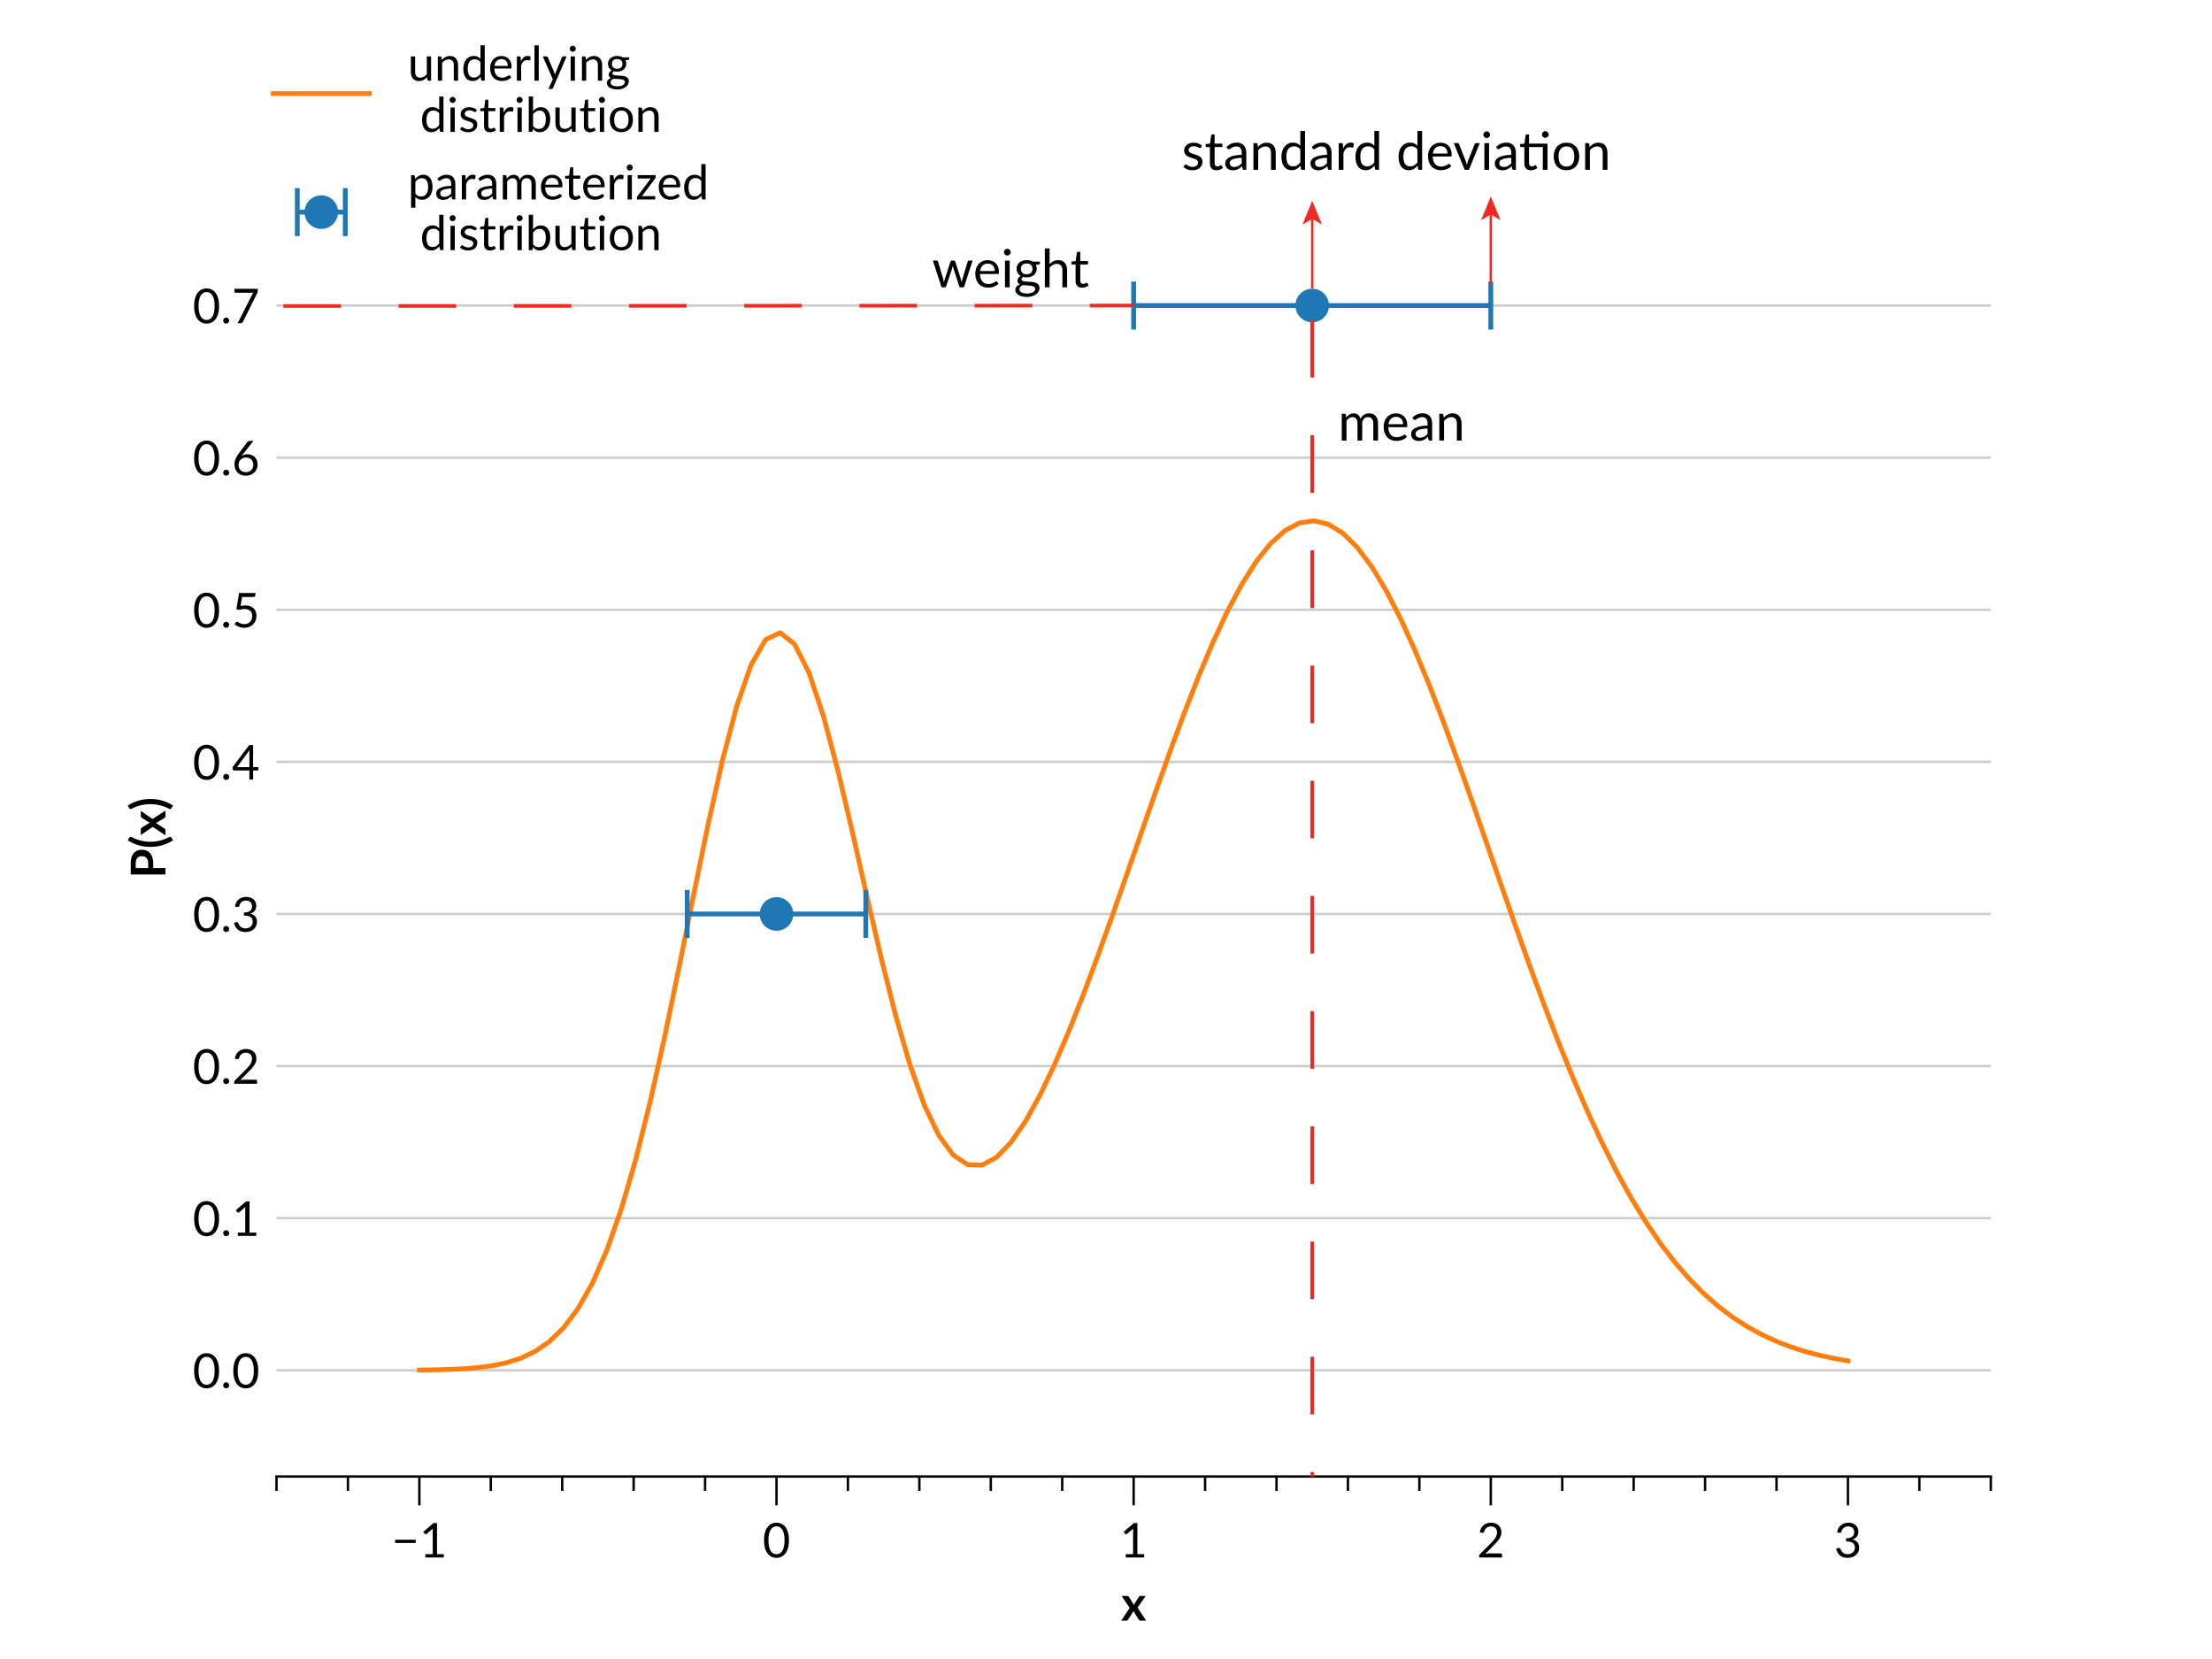 <?xml version="1.0" encoding="UTF-8"?>
<svg xmlns="http://www.w3.org/2000/svg" version="1.1" xmlns:xlink="http://www.w3.org/1999/xlink" viewBox="0 0 460.8 345.6">
  <defs>
    <style>
      .cls-1, .cls-2, .cls-3, .cls-4, .cls-5, .cls-6, .cls-7 {
        fill: none;
      }

      .cls-1, .cls-2, .cls-5 {
        stroke-linecap: square;
      }

      .cls-1, .cls-2, .cls-7, .cls-8 {
        stroke-width: .5px;
      }

      .cls-1, .cls-8 {
        stroke: #000;
      }

      .cls-2 {
        stroke: #ccc;
      }

      .cls-2, .cls-9, .cls-3, .cls-5, .cls-8 {
        stroke-linejoin: round;
      }

      .cls-10 {
        clip-path: url(#clippath-6);
      }

      .cls-11 {
        clip-path: url(#clippath-7);
      }

      .cls-12 {
        clip-path: url(#clippath-4);
      }

      .cls-9 {
        fill: #1f77b4;
      }

      .cls-9, .cls-3 {
        stroke: #1f77b4;
      }

      .cls-13 {
        clip-path: url(#clippath-9);
      }

      .cls-14 {
        clip-path: url(#clippath-10);
      }

      .cls-15 {
        clip-path: url(#clippath-11);
      }

      .cls-16 {
        clip-path: url(#clippath-1);
      }

      .cls-17 {
        clip-path: url(#clippath-5);
      }

      .cls-18 {
        fill: #ee2a24;
      }

      .cls-19 {
        clip-path: url(#clippath-8);
      }

      .cls-20 {
        clip-path: url(#clippath-3);
      }

      .cls-5 {
        stroke: #ff7f0e;
      }

      .cls-21 {
        clip-path: url(#clippath-12);
      }

      .cls-6 {
        stroke-dasharray: 12;
        stroke-width: .75px;
      }

      .cls-6, .cls-7 {
        stroke: #ee2a24;
        stroke-miterlimit: 10;
      }

      .cls-22 {
        clip-path: url(#clippath-2);
      }

      .cls-23 {
        clip-path: url(#clippath-13);
      }

      .cls-24 {
        clip-path: url(#clippath);
      }
    </style>
    <clipPath id="clippath">
      <rect class="cls-4" x="57.6" y="41.472" width="357.12" height="266.112"/>
    </clipPath>
    <clipPath id="clippath-1">
      <rect class="cls-4" x="57.6" y="41.472" width="357.12" height="266.112"/>
    </clipPath>
    <clipPath id="clippath-2">
      <rect class="cls-4" x="57.6" y="41.472" width="357.12" height="266.112"/>
    </clipPath>
    <clipPath id="clippath-3">
      <rect class="cls-4" x="57.6" y="41.472" width="357.12" height="266.112"/>
    </clipPath>
    <clipPath id="clippath-4">
      <rect class="cls-4" x="57.6" y="41.472" width="357.12" height="266.112"/>
    </clipPath>
    <clipPath id="clippath-5">
      <rect class="cls-4" x="57.6" y="41.472" width="357.12" height="266.112"/>
    </clipPath>
    <clipPath id="clippath-6">
      <rect class="cls-4" x="57.6" y="41.472" width="357.12" height="266.112"/>
    </clipPath>
    <clipPath id="clippath-7">
      <rect class="cls-4" x="57.6" y="41.472" width="357.12" height="266.112"/>
    </clipPath>
    <clipPath id="clippath-8">
      <rect class="cls-4" x="57.6" y="41.472" width="357.12" height="266.112"/>
    </clipPath>
    <clipPath id="clippath-9">
      <rect class="cls-4" x="57.6" y="41.472" width="357.12" height="266.112"/>
    </clipPath>
    <clipPath id="clippath-10">
      <rect class="cls-4" x="57.6" y="41.472" width="357.12" height="266.112"/>
    </clipPath>
    <clipPath id="clippath-11">
      <rect class="cls-4" x="57.6" y="41.472" width="357.12" height="266.112"/>
    </clipPath>
    <clipPath id="clippath-12">
      <rect class="cls-4" x="57.6" y="41.472" width="357.12" height="266.112"/>
    </clipPath>
    <clipPath id="clippath-13">
      <rect class="cls-4" x="57.6" y="41.472" width="357.12" height="266.112"/>
    </clipPath>
  </defs>
  <!-- Generator: Adobe Illustrator 28.7.3, SVG Export Plug-In . SVG Version: 1.2.0 Build 164)  -->
  <g>
    <g id="Layer_1">
      <g id="figure_1">
        <g id="patch_1">
          <path class="cls-4" d="M0,345.6h460.8V0H0v345.6Z"/>
        </g>
        <g id="axes_1">
          <g id="patch_2">
            <path class="cls-4" d="M57.6,307.584h357.12V41.472H57.6v266.112Z"/>
          </g>
          <g id="matplotlib.axis_1">
            <g id="xtick_1">
              <g id="line2d_1">
                <path id="m733da7c88b" class="cls-8" d="M87.36,307.584v6"/>
              </g>
              <g id="text_1">
                <g>
                  <path id="Lato-Regular-2212" d="M82.31,320.754h4.3v.675h-4.3v-.675Z"/>
                  <path id="Lato-Regular-31" d="M88.61,323.77h1.534v-4.886c0-.14.005-.287.016-.444l-1.275,1.094c-.044.037-.087.06-.131.069-.043.008-.082.009-.119.003-.036-.007-.071-.021-.103-.041-.031-.021-.055-.043-.072-.066l-.28-.384,2.134-1.845h.725v6.5h1.411v.68h-3.841v-.68Z"/>
                </g>
              </g>
            </g>
            <g id="xtick_2">
              <g id="line2d_2">
                <path id="m733da7c88b-2" data-name="m733da7c88b" class="cls-8" d="M161.76,307.584v6"/>
              </g>
              <g id="text_2">
                <path id="Lato-Regular-30" d="M164.36,320.87c0,.626-.068,1.168-.203,1.627-.134.458-.318.838-.552,1.137s-.509.523-.828.67c-.318.147-.658.22-1.022.22-.367,0-.708-.073-1.023-.22-.315-.147-.589-.37-.822-.67s-.417-.679-.55-1.137c-.133-.458-.2-1.001-.2-1.627,0-.627.067-1.17.2-1.63.133-.46.317-.841.55-1.142.233-.302.507-.527.822-.673.316-.147.657-.22,1.023-.22.364,0,.704.073,1.022.22.319.147.595.371.828.673.233.301.417.682.552,1.142.135.459.203,1.003.203,1.63ZM163.435,320.87c0-.547-.046-1.006-.138-1.378s-.215-.671-.37-.897c-.155-.227-.334-.39-.537-.487-.203-.099-.415-.148-.634-.148s-.432.049-.636.148c-.203.098-.381.26-.534.487-.153.226-.276.525-.367.897s-.138.831-.138,1.378.046,1.005.138,1.375.214.668.367.895c.153.226.331.389.534.487.204.098.416.147.636.147s.431-.049.634-.147c.203-.099.382-.261.537-.487.155-.227.279-.526.37-.895s.138-.828.138-1.375Z"/>
              </g>
            </g>
            <g id="xtick_3">
              <g id="line2d_3">
                <path id="m733da7c88b-3" data-name="m733da7c88b" class="cls-8" d="M236.16,307.584v6"/>
              </g>
              <g id="text_3">
                <path id="Lato-Regular-31-2" data-name="Lato-Regular-31" d="M234.51,323.77h1.534v-4.886c0-.14.005-.287.016-.444l-1.275,1.094c-.044.037-.087.06-.131.069-.043.008-.082.009-.119.003-.036-.007-.071-.021-.103-.041-.031-.021-.055-.043-.072-.066l-.28-.384,2.134-1.845h.725v6.5h1.411v.68h-3.841v-.68Z"/>
              </g>
            </g>
            <g id="xtick_4">
              <g id="line2d_4">
                <path id="m733da7c88b-4" data-name="m733da7c88b" class="cls-8" d="M310.56,307.584v6"/>
              </g>
              <g id="text_4">
                <path id="Lato-Regular-32" d="M310.615,317.204c.303,0,.586.045.85.136.264.09.492.22.684.392.194.172.345.381.455.628.11.246.166.526.166.839,0,.267-.04.514-.12.742-.079.228-.188.446-.325.653-.136.206-.294.408-.472.605s-.367.395-.567.595l-1.891,1.93c.133-.036.268-.066.405-.087.138-.022.269-.033.395-.033h2.4c.097,0,.173.029.23.086.057.056.086.129.086.219v.541h-4.78v-.305c0-.064.013-.129.039-.195.027-.067.069-.128.125-.184l2.295-2.306c.191-.193.364-.378.52-.556.156-.179.29-.358.4-.537.11-.18.195-.362.255-.547.06-.185.091-.383.091-.594s-.033-.395-.1-.553-.158-.289-.273-.392c-.115-.103-.251-.18-.408-.231-.156-.052-.324-.078-.505-.078-.183,0-.352.027-.505.08s-.289.128-.408.223c-.118.095-.217.207-.297.338-.08.129-.137.272-.17.43-.04.117-.094.194-.163.233-.068.037-.164.048-.287.031l-.464-.08c.046-.327.136-.616.272-.867.135-.252.305-.463.509-.633.205-.17.44-.299.703-.388s.548-.133.855-.133Z"/>
              </g>
            </g>
            <g id="xtick_5">
              <g id="line2d_5">
                <path id="m733da7c88b-5" data-name="m733da7c88b" class="cls-8" d="M384.96,307.584v6"/>
              </g>
              <g id="text_5">
                <path id="Lato-Regular-33" d="M385.051,317.204c.303,0,.583.044.839.131.257.086.478.21.662.37.185.159.33.353.433.58.103.226.155.478.155.755,0,.226-.029.429-.087.608-.058.178-.142.335-.25.47-.108.134-.239.248-.392.342-.153.093-.325.167-.516.223.467.124.818.331,1.053.622.235.29.353.653.353,1.089,0,.33-.062.627-.188.891-.125.263-.296.486-.512.672-.217.184-.469.326-.758.425-.289.098-.598.147-.928.147-.38,0-.705-.047-.975-.142-.27-.095-.498-.226-.684-.392-.186-.167-.34-.364-.461-.592-.12-.229-.221-.477-.305-.744l.386-.159c.1-.044.197-.055.292-.034.095.02.164.074.208.164.043.094.096.206.161.336.066.129.155.254.269.375.114.12.258.221.433.305.175.083.397.125.667.125.25,0,.469-.041.656-.122.189-.082.345-.189.47-.319s.219-.275.283-.434c.064-.16.095-.319.095-.475,0-.194-.025-.37-.075-.53-.05-.16-.143-.299-.28-.416s-.324-.208-.562-.275c-.239-.067-.544-.1-.917-.1v-.645c.306-.003.567-.036.781-.1.216-.064.391-.15.525-.259.135-.11.234-.242.295-.395s.092-.323.092-.509c0-.207-.032-.388-.097-.541s-.154-.28-.267-.38-.248-.175-.403-.225-.322-.075-.502-.075c-.18,0-.348.027-.503.08s-.292.128-.411.223c-.118.095-.217.207-.297.338-.08.129-.137.272-.17.43-.043.117-.097.194-.163.233-.065.037-.158.048-.281.031l-.466-.08c.047-.327.137-.616.27-.867.133-.252.302-.463.506-.633.205-.17.44-.299.705-.388.266-.089.552-.133.859-.133Z"/>
              </g>
            </g>
            <g id="xtick_6">
              <g id="line2d_6">
                <path id="m813ca422b1" class="cls-8" d="M57.6,307.584v3"/>
              </g>
            </g>
            <g id="xtick_7">
              <g id="line2d_7">
                <path id="m813ca422b1-2" data-name="m813ca422b1" class="cls-8" d="M72.48,307.584v3"/>
              </g>
            </g>
            <g id="xtick_8">
              <g id="line2d_8">
                <path id="m813ca422b1-3" data-name="m813ca422b1" class="cls-8" d="M102.24,307.584v3"/>
              </g>
            </g>
            <g id="xtick_9">
              <g id="line2d_9">
                <path id="m813ca422b1-4" data-name="m813ca422b1" class="cls-8" d="M117.12,307.584v3"/>
              </g>
            </g>
            <g id="xtick_10">
              <g id="line2d_10">
                <path id="m813ca422b1-5" data-name="m813ca422b1" class="cls-8" d="M132,307.584v3"/>
              </g>
            </g>
            <g id="xtick_11">
              <g id="line2d_11">
                <path id="m813ca422b1-6" data-name="m813ca422b1" class="cls-8" d="M146.88,307.584v3"/>
              </g>
            </g>
            <g id="xtick_12">
              <g id="line2d_12">
                <path id="m813ca422b1-7" data-name="m813ca422b1" class="cls-8" d="M176.64,307.584v3"/>
              </g>
            </g>
            <g id="xtick_13">
              <g id="line2d_13">
                <path id="m813ca422b1-8" data-name="m813ca422b1" class="cls-8" d="M191.52,307.584v3"/>
              </g>
            </g>
            <g id="xtick_14">
              <g id="line2d_14">
                <path id="m813ca422b1-9" data-name="m813ca422b1" class="cls-8" d="M206.4,307.584v3"/>
              </g>
            </g>
            <g id="xtick_15">
              <g id="line2d_15">
                <path id="m813ca422b1-10" data-name="m813ca422b1" class="cls-8" d="M221.28,307.584v3"/>
              </g>
            </g>
            <g id="xtick_16">
              <g id="line2d_16">
                <path id="m813ca422b1-11" data-name="m813ca422b1" class="cls-8" d="M251.04,307.584v3"/>
              </g>
            </g>
            <g id="xtick_17">
              <g id="line2d_17">
                <path id="m813ca422b1-12" data-name="m813ca422b1" class="cls-8" d="M265.92,307.584v3"/>
              </g>
            </g>
            <g id="xtick_18">
              <g id="line2d_18">
                <path id="m813ca422b1-13" data-name="m813ca422b1" class="cls-8" d="M280.8,307.584v3"/>
              </g>
            </g>
            <g id="xtick_19">
              <g id="line2d_19">
                <path id="m813ca422b1-14" data-name="m813ca422b1" class="cls-8" d="M295.68,307.584v3"/>
              </g>
            </g>
            <g id="xtick_20">
              <g id="line2d_20">
                <path id="m813ca422b1-15" data-name="m813ca422b1" class="cls-8" d="M325.44,307.584v3"/>
              </g>
            </g>
            <g id="xtick_21">
              <g id="line2d_21">
                <path id="m813ca422b1-16" data-name="m813ca422b1" class="cls-8" d="M340.32,307.584v3"/>
              </g>
            </g>
            <g id="xtick_22">
              <g id="line2d_22">
                <path id="m813ca422b1-17" data-name="m813ca422b1" class="cls-8" d="M355.2,307.584v3"/>
              </g>
            </g>
            <g id="xtick_23">
              <g id="line2d_23">
                <path id="m813ca422b1-18" data-name="m813ca422b1" class="cls-8" d="M370.08,307.584v3"/>
              </g>
            </g>
            <g id="xtick_24">
              <g id="line2d_24">
                <path id="m813ca422b1-19" data-name="m813ca422b1" class="cls-8" d="M399.84,307.584v3"/>
              </g>
            </g>
            <g id="xtick_25">
              <g id="line2d_25">
                <path id="m813ca422b1-20" data-name="m813ca422b1" class="cls-8" d="M414.72,307.584v3"/>
              </g>
            </g>
            <g id="text_6">
              <path id="Lato-Bold-78" d="M235.334,334.95l-1.684-2.484h1.191c.09,0,.156.013.198.037.044.025.082.066.116.122l1.075,1.716c.017-.057.037-.114.062-.17s.056-.113.092-.17l.866-1.35c.073-.123.168-.184.284-.184h1.136l-1.691,2.43,1.761,2.7h-1.191c-.09,0-.162-.023-.217-.07s-.101-.1-.138-.159l-1.091-1.786c-.03.121-.072.221-.125.3l-.959,1.486c-.036.056-.082.109-.136.158-.053.048-.12.072-.2.072h-1.105l1.755-2.645Z"/>
            </g>
          </g>
          <g id="matplotlib.axis_2">
            <g id="ytick_1">
              <g id="line2d_26">
                <g class="cls-24">
                  <path class="cls-2" d="M57.6,285.46h357.12"/>
                </g>
              </g>
              <g id="text_7">
                <g>
                  <path id="Lato-Regular-30-2" data-name="Lato-Regular-30" d="M45.641,285.563c0,.626-.068,1.168-.203,1.627-.134.458-.318.838-.552,1.137s-.509.523-.828.67c-.318.147-.658.22-1.022.22-.367,0-.708-.073-1.023-.22-.315-.147-.589-.37-.822-.67s-.417-.679-.55-1.137c-.133-.458-.2-1.001-.2-1.627,0-.627.067-1.17.2-1.63.133-.46.317-.841.55-1.142.233-.302.507-.527.822-.673.316-.147.657-.22,1.023-.22.364,0,.704.073,1.022.22.319.147.595.371.828.673.233.301.417.682.552,1.142.135.459.203,1.003.203,1.63ZM44.716,285.563c0-.547-.046-1.006-.138-1.378s-.215-.671-.37-.897c-.155-.227-.334-.39-.537-.487-.203-.099-.415-.148-.634-.148s-.432.049-.636.148c-.203.098-.381.26-.534.487-.153.226-.276.525-.367.897s-.138.831-.138,1.378.046,1.005.138,1.375.214.668.367.895c.153.226.331.389.534.487.204.098.416.147.636.147s.431-.049.634-.147c.203-.099.382-.261.537-.487.155-.227.279-.526.37-.895s.138-.828.138-1.375Z"/>
                  <path id="Lato-Regular-2e" d="M46.495,288.592c0-.086.016-.168.047-.244.032-.077.076-.144.131-.2.055-.057.121-.103.197-.136.077-.033.159-.05.245-.05s.168.017.244.05c.077.033.144.079.2.136.057.056.103.123.136.2.033.076.05.157.05.244,0,.09-.017.172-.05.247s-.079.141-.136.198c-.056.056-.123.1-.2.131-.076.032-.157.048-.244.048s-.168-.016-.245-.048c-.076-.031-.142-.075-.197-.131-.055-.057-.099-.123-.131-.198-.031-.075-.047-.157-.047-.247Z"/>
                  <path id="Lato-Regular-30-3" data-name="Lato-Regular-30" d="M53.801,285.563c0,.626-.068,1.168-.203,1.627-.134.458-.318.838-.552,1.137s-.509.523-.828.67c-.318.147-.658.22-1.022.22-.367,0-.708-.073-1.023-.22-.315-.147-.589-.37-.822-.67s-.417-.679-.55-1.137c-.133-.458-.2-1.001-.2-1.627,0-.627.067-1.17.2-1.63.133-.46.317-.841.55-1.142.233-.302.507-.527.822-.673.316-.147.657-.22,1.023-.22.364,0,.704.073,1.022.22.319.147.595.371.828.673.233.301.417.682.552,1.142.135.459.203,1.003.203,1.63ZM52.876,285.563c0-.547-.046-1.006-.138-1.378s-.215-.671-.37-.897c-.155-.227-.334-.39-.537-.487-.203-.099-.415-.148-.634-.148s-.432.049-.636.148c-.203.098-.381.26-.534.487-.153.226-.276.525-.367.897s-.138.831-.138,1.378.046,1.005.138,1.375.214.668.367.895c.153.226.331.389.534.487.204.098.416.147.636.147s.431-.049.634-.147c.203-.099.382-.261.537-.487.155-.227.279-.526.37-.895s.138-.828.138-1.375Z"/>
                </g>
              </g>
            </g>
            <g id="ytick_2">
              <g id="line2d_27">
                <g class="cls-16">
                  <path class="cls-2" d="M57.6,253.772h357.12"/>
                </g>
              </g>
              <g id="text_8">
                <g>
                  <path id="Lato-Regular-30-4" data-name="Lato-Regular-30" d="M45.641,253.875c0,.626-.068,1.168-.203,1.627-.134.458-.318.838-.552,1.137s-.509.523-.828.67c-.318.147-.658.22-1.022.22-.367,0-.708-.073-1.023-.22-.315-.147-.589-.37-.822-.67s-.417-.679-.55-1.137c-.133-.458-.2-1.001-.2-1.627,0-.627.067-1.17.2-1.63.133-.46.317-.841.55-1.142.233-.302.507-.527.822-.673.316-.147.657-.22,1.023-.22.364,0,.704.073,1.022.22.319.147.595.371.828.673.233.301.417.682.552,1.142.135.459.203,1.003.203,1.63ZM44.716,253.875c0-.547-.046-1.006-.138-1.378s-.215-.671-.37-.897c-.155-.227-.334-.39-.537-.487-.203-.099-.415-.148-.634-.148s-.432.049-.636.148c-.203.098-.381.26-.534.487-.153.226-.276.525-.367.897s-.138.831-.138,1.378.046,1.005.138,1.375.214.668.367.895c.153.226.331.389.534.487.204.098.416.147.636.147s.431-.049.634-.147c.203-.099.382-.261.537-.487.155-.227.279-.526.37-.895s.138-.828.138-1.375Z"/>
                  <path id="Lato-Regular-2e-2" data-name="Lato-Regular-2e" d="M46.495,256.905c0-.086.016-.168.047-.244.032-.077.076-.144.131-.2.055-.057.121-.103.197-.136.077-.033.159-.05.245-.05s.168.017.244.05c.077.033.144.079.2.136.057.056.103.123.136.2.033.076.05.157.05.244,0,.09-.017.172-.05.247s-.079.141-.136.198c-.056.056-.123.1-.2.131-.076.032-.157.048-.244.048s-.168-.016-.245-.048c-.076-.031-.142-.075-.197-.131-.055-.057-.099-.123-.131-.198-.031-.075-.047-.157-.047-.247Z"/>
                  <path id="Lato-Regular-31-3" data-name="Lato-Regular-31" d="M49.551,256.775h1.534v-4.886c0-.14.005-.287.016-.444l-1.275,1.094c-.044.037-.087.06-.131.069-.043.008-.082.009-.119.003-.036-.007-.071-.021-.103-.041-.031-.021-.055-.043-.072-.066l-.28-.384,2.134-1.845h.725v6.5h1.411v.68h-3.841v-.68Z"/>
                </g>
              </g>
            </g>
            <g id="ytick_3">
              <g id="line2d_28">
                <g class="cls-22">
                  <path class="cls-2" d="M57.6,222.085h357.12"/>
                </g>
              </g>
              <g id="text_9">
                <g>
                  <path id="Lato-Regular-30-5" data-name="Lato-Regular-30" d="M45.641,222.188c0,.626-.068,1.168-.203,1.627-.134.458-.318.838-.552,1.137s-.509.523-.828.67c-.318.147-.658.22-1.022.22-.367,0-.708-.073-1.023-.22-.315-.147-.589-.37-.822-.67s-.417-.679-.55-1.137c-.133-.458-.2-1.001-.2-1.627,0-.627.067-1.17.2-1.63.133-.46.317-.841.55-1.142.233-.302.507-.527.822-.673.316-.147.657-.22,1.023-.22.364,0,.704.073,1.022.22.319.147.595.371.828.673.233.301.417.682.552,1.142.135.459.203,1.003.203,1.63ZM44.716,222.188c0-.547-.046-1.006-.138-1.378s-.215-.671-.37-.897c-.155-.227-.334-.39-.537-.487-.203-.099-.415-.148-.634-.148s-.432.049-.636.148c-.203.098-.381.26-.534.487-.153.226-.276.525-.367.897s-.138.831-.138,1.378.046,1.005.138,1.375.214.668.367.895c.153.226.331.389.534.487.204.098.416.147.636.147s.431-.049.634-.147c.203-.099.382-.261.537-.487.155-.227.279-.526.37-.895s.138-.828.138-1.375Z"/>
                  <path id="Lato-Regular-2e-3" data-name="Lato-Regular-2e" d="M46.495,225.218c0-.086.016-.168.047-.244.032-.077.076-.144.131-.2.055-.057.121-.103.197-.136.077-.033.159-.05.245-.05s.168.017.244.05c.077.033.144.079.2.136.057.056.103.123.136.2.033.076.05.157.05.244,0,.09-.017.172-.05.247s-.079.141-.136.198c-.056.056-.123.1-.2.131-.076.032-.157.048-.244.048s-.168-.016-.245-.048c-.076-.031-.142-.075-.197-.131-.055-.057-.099-.123-.131-.198-.031-.075-.047-.157-.047-.247Z"/>
                  <path id="Lato-Regular-32-2" data-name="Lato-Regular-32" d="M51.255,218.522c.303,0,.586.045.85.136.264.09.492.22.684.392.194.172.345.381.455.628.11.246.166.526.166.839,0,.267-.04.514-.12.742-.079.228-.188.446-.325.653-.136.206-.294.408-.472.605s-.367.395-.567.595l-1.891,1.93c.133-.036.268-.066.405-.087.138-.022.269-.033.395-.033h2.4c.097,0,.173.029.23.086.057.056.086.129.086.219v.541h-4.78v-.305c0-.064.013-.129.039-.195.027-.067.069-.128.125-.184l2.295-2.306c.191-.193.364-.378.52-.556.156-.179.29-.358.4-.537.11-.18.195-.362.255-.547.06-.185.091-.383.091-.594s-.033-.395-.1-.553-.158-.289-.273-.392c-.115-.103-.251-.18-.408-.231-.156-.052-.324-.078-.505-.078-.183,0-.352.027-.505.08s-.289.128-.408.223c-.118.095-.217.207-.297.338-.08.129-.137.272-.17.43-.04.117-.094.194-.163.233-.068.037-.164.048-.287.031l-.464-.08c.046-.327.136-.616.272-.867.135-.252.305-.463.509-.633.205-.17.44-.299.703-.388s.548-.133.855-.133Z"/>
                </g>
              </g>
            </g>
            <g id="ytick_4">
              <g id="line2d_29">
                <g class="cls-20">
                  <path class="cls-2" d="M57.6,190.397h357.12"/>
                </g>
              </g>
              <g id="text_10">
                <g>
                  <path id="Lato-Regular-30-6" data-name="Lato-Regular-30" d="M45.641,190.501c0,.626-.068,1.168-.203,1.627-.134.458-.318.838-.552,1.137s-.509.523-.828.67c-.318.147-.658.22-1.022.22-.367,0-.708-.073-1.023-.22-.315-.147-.589-.37-.822-.67s-.417-.679-.55-1.137c-.133-.458-.2-1.001-.2-1.627,0-.627.067-1.17.2-1.63.133-.46.317-.841.55-1.142.233-.302.507-.527.822-.673.316-.147.657-.22,1.023-.22.364,0,.704.073,1.022.22.319.147.595.371.828.673.233.301.417.682.552,1.142.135.459.203,1.003.203,1.63ZM44.716,190.501c0-.547-.046-1.006-.138-1.378s-.215-.671-.37-.897c-.155-.227-.334-.39-.537-.487-.203-.099-.415-.148-.634-.148s-.432.049-.636.148c-.203.098-.381.26-.534.487-.153.226-.276.525-.367.897s-.138.831-.138,1.378.046,1.005.138,1.375.214.668.367.895c.153.226.331.389.534.487.204.098.416.147.636.147s.431-.049.634-.147c.203-.099.382-.261.537-.487.155-.227.279-.526.37-.895s.138-.828.138-1.375Z"/>
                  <path id="Lato-Regular-2e-4" data-name="Lato-Regular-2e" d="M46.495,193.53c0-.086.016-.168.047-.244.032-.077.076-.144.131-.2.055-.057.121-.103.197-.136.077-.033.159-.05.245-.05s.168.017.244.05c.077.033.144.079.2.136.057.056.103.123.136.2.033.076.05.157.05.244,0,.09-.017.172-.05.247s-.079.141-.136.198c-.056.056-.123.1-.2.131-.076.032-.157.048-.244.048s-.168-.016-.245-.048c-.076-.031-.142-.075-.197-.131-.055-.057-.099-.123-.131-.198-.031-.075-.047-.157-.047-.247Z"/>
                  <path id="Lato-Regular-33-2" data-name="Lato-Regular-33" d="M51.291,186.835c.303,0,.583.044.839.131.257.086.478.21.662.37.185.159.33.353.433.58.103.226.155.478.155.755,0,.226-.029.429-.087.608-.058.178-.142.335-.25.47-.108.134-.239.248-.392.342-.153.093-.325.167-.516.223.467.124.818.331,1.053.622.235.29.353.653.353,1.089,0,.33-.062.627-.188.891-.125.263-.296.486-.512.672-.217.184-.469.326-.758.425-.289.098-.598.147-.928.147-.38,0-.705-.047-.975-.142-.27-.095-.498-.226-.684-.392-.186-.167-.34-.364-.461-.592-.12-.229-.221-.477-.305-.744l.386-.159c.1-.044.197-.055.292-.034.095.02.164.074.208.164.043.094.096.206.161.336.066.129.155.254.269.375.114.12.258.221.433.305.175.083.397.125.667.125.25,0,.469-.041.656-.122.189-.082.345-.189.47-.319s.219-.275.283-.434c.064-.16.095-.319.095-.475,0-.194-.025-.37-.075-.53-.05-.16-.143-.299-.28-.416s-.324-.208-.562-.275c-.239-.067-.544-.1-.917-.1v-.645c.306-.003.567-.036.781-.1.216-.064.391-.15.525-.259.135-.11.234-.242.295-.395s.092-.323.092-.509c0-.207-.032-.388-.097-.541s-.154-.28-.267-.38-.248-.175-.403-.225-.322-.075-.502-.075c-.18,0-.348.027-.503.08s-.292.128-.411.223c-.118.095-.217.207-.297.338-.08.129-.137.272-.17.43-.043.117-.097.194-.163.233-.065.037-.158.048-.281.031l-.466-.08c.047-.327.137-.616.27-.867.133-.252.302-.463.506-.633.205-.17.44-.299.705-.388.266-.089.552-.133.859-.133Z"/>
                </g>
              </g>
            </g>
            <g id="ytick_5">
              <g id="line2d_30">
                <g class="cls-12">
                  <path class="cls-2" d="M57.6,158.71h357.12"/>
                </g>
              </g>
              <g id="text_11">
                <g>
                  <path id="Lato-Regular-30-7" data-name="Lato-Regular-30" d="M45.641,158.813c0,.626-.068,1.168-.203,1.627-.134.458-.318.838-.552,1.137s-.509.523-.828.67c-.318.147-.658.22-1.022.22-.367,0-.708-.073-1.023-.22-.315-.147-.589-.37-.822-.67s-.417-.679-.55-1.137c-.133-.458-.2-1.001-.2-1.627,0-.627.067-1.17.2-1.63.133-.46.317-.841.55-1.142.233-.302.507-.527.822-.673.316-.147.657-.22,1.023-.22.364,0,.704.073,1.022.22.319.147.595.371.828.673.233.301.417.682.552,1.142.135.459.203,1.003.203,1.63ZM44.716,158.813c0-.547-.046-1.006-.138-1.378s-.215-.671-.37-.897c-.155-.227-.334-.39-.537-.487-.203-.099-.415-.148-.634-.148s-.432.049-.636.148c-.203.098-.381.26-.534.487-.153.226-.276.525-.367.897s-.138.831-.138,1.378.046,1.005.138,1.375.214.668.367.895c.153.226.331.389.534.487.204.098.416.147.636.147s.431-.049.634-.147c.203-.099.382-.261.537-.487.155-.227.279-.526.37-.895s.138-.828.138-1.375Z"/>
                  <path id="Lato-Regular-2e-5" data-name="Lato-Regular-2e" d="M46.495,161.843c0-.086.016-.168.047-.244.032-.077.076-.144.131-.2.055-.057.121-.103.197-.136.077-.033.159-.05.245-.05s.168.017.244.05c.077.033.144.079.2.136.057.056.103.123.136.2.033.076.05.157.05.244,0,.09-.017.172-.05.247s-.079.141-.136.198c-.056.056-.123.1-.2.131-.076.032-.157.048-.244.048s-.168-.016-.245-.048c-.076-.031-.142-.075-.197-.131-.055-.057-.099-.123-.131-.198-.031-.075-.047-.157-.047-.247Z"/>
                  <path id="Lato-Regular-34" d="M52.73,159.809h1.086v.509c0,.053-.016.098-.048.136-.031.036-.08.055-.147.055h-.891v1.884h-.78v-1.884h-3.18c-.067,0-.124-.019-.173-.058-.048-.039-.079-.086-.092-.142l-.089-.456,3.484-4.625h.83v4.581ZM51.951,156.852c0-.086.003-.18.008-.281.005-.102.016-.206.033-.312l-2.611,3.55h2.57v-2.956Z"/>
                </g>
              </g>
            </g>
            <g id="ytick_6">
              <g id="line2d_31">
                <g class="cls-17">
                  <path class="cls-2" d="M57.6,127.023h357.12"/>
                </g>
              </g>
              <g id="text_12">
                <g>
                  <path id="Lato-Regular-30-8" data-name="Lato-Regular-30" d="M45.641,127.126c0,.626-.068,1.168-.203,1.627-.134.458-.318.838-.552,1.137s-.509.523-.828.67c-.318.147-.658.22-1.022.22-.367,0-.708-.073-1.023-.22-.315-.147-.589-.37-.822-.67s-.417-.679-.55-1.137c-.133-.458-.2-1.001-.2-1.627,0-.627.067-1.17.2-1.63.133-.46.317-.841.55-1.142.233-.302.507-.527.822-.673.316-.147.657-.22,1.023-.22.364,0,.704.073,1.022.22.319.147.595.371.828.673.233.301.417.682.552,1.142.135.459.203,1.003.203,1.63ZM44.716,127.126c0-.547-.046-1.006-.138-1.378s-.215-.671-.37-.897c-.155-.227-.334-.39-.537-.487-.203-.099-.415-.148-.634-.148s-.432.049-.636.148c-.203.098-.381.26-.534.487-.153.226-.276.525-.367.897s-.138.831-.138,1.378.046,1.005.138,1.375.214.668.367.895c.153.226.331.389.534.487.204.098.416.147.636.147s.431-.049.634-.147c.203-.099.382-.261.537-.487.155-.227.279-.526.37-.895s.138-.828.138-1.375Z"/>
                  <path id="Lato-Regular-2e-6" data-name="Lato-Regular-2e" d="M46.495,130.156c0-.086.016-.168.047-.244.032-.077.076-.144.131-.2.055-.057.121-.103.197-.136.077-.033.159-.05.245-.05s.168.017.244.05c.077.033.144.079.2.136.057.056.103.123.136.2.033.076.05.157.05.244,0,.09-.017.172-.05.247s-.079.141-.136.198c-.056.056-.123.1-.2.131-.076.032-.157.048-.244.048s-.168-.016-.245-.048c-.076-.031-.142-.075-.197-.131-.055-.057-.099-.123-.131-.198-.031-.075-.047-.157-.047-.247Z"/>
                  <path id="Lato-Regular-35" d="M53.21,123.931c0,.127-.039.231-.117.312s-.212.122-.402.122h-2.25l-.331,1.881c.191-.044.37-.074.537-.092.169-.019.333-.028.494-.028.373,0,.703.055.989.166.286.109.526.261.717.455.192.193.336.421.434.684.099.264.148.55.148.859,0,.38-.066.724-.198,1.031-.131.306-.312.569-.544.787-.231.218-.504.385-.817.502-.314.117-.652.175-1.016.175-.209,0-.411-.021-.605-.062-.194-.042-.375-.097-.544-.167-.168-.07-.323-.149-.467-.239-.143-.091-.269-.186-.38-.286l.275-.38c.06-.086.139-.13.236-.13.067,0,.142.026.225.078.083.051.185.108.305.172.12.062.26.12.422.172.163.052.355.078.578.078.25,0,.475-.04.675-.12.2-.08.371-.194.514-.342.144-.149.254-.327.33-.533.077-.207.116-.439.116-.695,0-.223-.032-.424-.097-.605s-.163-.333-.295-.459c-.131-.127-.295-.226-.492-.295-.197-.071-.427-.106-.691-.106-.179,0-.367.015-.562.045-.195.03-.394.079-.597.145l-.559-.166.575-3.35h3.394v.391Z"/>
                </g>
              </g>
            </g>
            <g id="ytick_7">
              <g id="line2d_32">
                <g class="cls-10">
                  <path class="cls-2" d="M57.6,95.335h357.12"/>
                </g>
              </g>
              <g id="text_13">
                <g>
                  <path id="Lato-Regular-30-9" data-name="Lato-Regular-30" d="M45.641,95.439c0,.626-.068,1.168-.203,1.627-.134.458-.318.838-.552,1.137s-.509.523-.828.67c-.318.147-.658.22-1.022.22-.367,0-.708-.073-1.023-.22-.315-.147-.589-.37-.822-.67s-.417-.679-.55-1.137c-.133-.458-.2-1.001-.2-1.627,0-.627.067-1.17.2-1.63.133-.46.317-.841.55-1.142.233-.302.507-.527.822-.673.316-.147.657-.22,1.023-.22.364,0,.704.073,1.022.22.319.147.595.371.828.673.233.301.417.682.552,1.142.135.459.203,1.003.203,1.63ZM44.716,95.439c0-.547-.046-1.006-.138-1.378s-.215-.671-.37-.897c-.155-.227-.334-.39-.537-.487-.203-.099-.415-.148-.634-.148s-.432.049-.636.148c-.203.098-.381.26-.534.487-.153.226-.276.525-.367.897s-.138.831-.138,1.378.046,1.005.138,1.375.214.668.367.895c.153.226.331.389.534.487.204.098.416.147.636.147s.431-.049.634-.147c.203-.099.382-.261.537-.487.155-.227.279-.526.37-.895s.138-.828.138-1.375Z"/>
                  <path id="Lato-Regular-2e-7" data-name="Lato-Regular-2e" d="M46.495,98.468c0-.086.016-.168.047-.244.032-.077.076-.144.131-.2.055-.057.121-.103.197-.136.077-.033.159-.05.245-.05s.168.017.244.05c.077.033.144.079.2.136.057.056.103.123.136.2.033.076.05.157.05.244,0,.09-.017.172-.05.247s-.079.141-.136.198c-.056.056-.123.1-.2.131-.076.032-.157.048-.244.048s-.168-.016-.245-.048c-.076-.031-.142-.075-.197-.131-.055-.057-.099-.123-.131-.198-.031-.075-.047-.157-.047-.247Z"/>
                  <path id="Lato-Regular-36" d="M50.671,94.538c-.067.08-.129.159-.186.236-.056.076-.113.151-.169.223.17-.117.357-.207.561-.272.205-.066.428-.098.669-.098.29,0,.562.048.819.144.257.095.482.233.673.416.192.181.344.404.458.669.114.265.17.567.17.908,0,.33-.06.637-.181.92-.12.283-.287.53-.503.741-.215.209-.473.374-.775.494-.301.12-.633.18-.997.18-.359,0-.686-.057-.98-.172-.293-.116-.542-.279-.747-.491-.205-.211-.364-.468-.475-.769-.111-.302-.167-.64-.167-1.014,0-.312.069-.646.206-1.002.139-.355.359-.734.662-1.137l1.82-2.445c.047-.06.111-.111.192-.153.082-.042.177-.062.283-.062h.791l-2.125,2.686ZM49.696,96.809c0,.229.033.439.1.63.067.19.164.353.292.491.128.136.284.242.469.317.185.075.397.113.634.113.24,0,.457-.039.652-.116.195-.077.361-.184.5-.32s.245-.298.32-.484c.075-.186.113-.39.113-.611,0-.233-.037-.444-.111-.631-.073-.189-.177-.348-.312-.48-.134-.132-.295-.233-.481-.303s-.392-.105-.616-.105c-.24,0-.456.041-.65.122-.193.081-.357.191-.492.33-.135.139-.239.299-.311.481-.071.181-.106.37-.106.567Z"/>
                </g>
              </g>
            </g>
            <g id="ytick_8">
              <g id="line2d_33">
                <g class="cls-11">
                  <path class="cls-2" d="M57.6,63.648h357.12"/>
                </g>
              </g>
              <g id="text_14">
                <g>
                  <path id="Lato-Regular-30-10" data-name="Lato-Regular-30" d="M45.641,63.751c0,.626-.068,1.168-.203,1.627-.134.458-.318.838-.552,1.137s-.509.523-.828.67c-.318.147-.658.22-1.022.22-.367,0-.708-.073-1.023-.22-.315-.147-.589-.37-.822-.67s-.417-.679-.55-1.137c-.133-.458-.2-1.001-.2-1.627,0-.627.067-1.17.2-1.63.133-.46.317-.841.55-1.142.233-.302.507-.527.822-.673.316-.147.657-.22,1.023-.22.364,0,.704.073,1.022.22.319.147.595.371.828.673.233.301.417.682.552,1.142.135.459.203,1.003.203,1.63ZM44.716,63.751c0-.547-.046-1.006-.138-1.378s-.215-.671-.37-.897c-.155-.227-.334-.39-.537-.487-.203-.099-.415-.148-.634-.148s-.432.049-.636.148c-.203.098-.381.26-.534.487-.153.226-.276.525-.367.897s-.138.831-.138,1.378.046,1.005.138,1.375.214.668.367.895c.153.226.331.389.534.487.204.098.416.147.636.147s.431-.049.634-.147c.203-.099.382-.261.537-.487.155-.227.279-.526.37-.895s.138-.828.138-1.375Z"/>
                  <path id="Lato-Regular-2e-8" data-name="Lato-Regular-2e" d="M46.495,66.781c0-.086.016-.168.047-.244.032-.077.076-.144.131-.2.055-.057.121-.103.197-.136.077-.033.159-.05.245-.05s.168.017.244.05c.077.033.144.079.2.136.057.056.103.123.136.2.033.076.05.157.05.244,0,.09-.017.172-.05.247s-.079.141-.136.198c-.056.056-.123.1-.2.131-.076.032-.157.048-.244.048s-.168-.016-.245-.048c-.076-.031-.142-.075-.197-.131-.055-.057-.099-.123-.131-.198-.031-.075-.047-.157-.047-.247Z"/>
                  <path id="Lato-Regular-37" d="M53.705,60.165v.4c0,.114-.013.207-.037.281-.025.073-.049.134-.072.184l-2.97,5.984c-.044.087-.104.162-.181.223-.076.061-.177.092-.303.092h-.641l3.009-5.909c.044-.083.088-.16.133-.23.045-.071.096-.138.153-.202h-3.741c-.056,0-.106-.022-.15-.067-.043-.045-.064-.095-.064-.152v-.606h4.864Z"/>
                </g>
              </g>
            </g>
            <g id="text_15">
              <g>
                <path id="Lato-Bold-50" d="M31.92,180.829h2.545v1.345h-7.23v-2.35c0-.483.057-.902.17-1.255.113-.354.271-.646.475-.875.203-.23.446-.401.73-.512.283-.113.593-.169.93-.169.35,0,.671.058.963.175s.543.292.753.525c.209.233.372.526.489.878s.175.763.175,1.233v1.005ZM30.87,180.829v-1.005c0-.247-.031-.462-.092-.645s-.149-.336-.264-.458c-.116-.122-.256-.212-.42-.272-.166-.06-.35-.091-.553-.091-.194,0-.369.03-.525.091-.156.059-.29.149-.4.27-.11.12-.195.271-.253.455s-.087.4-.087.65v1.005h2.595Z"/>
                <path id="Lato-Bold-28" d="M31.331,175.354c.686,0,1.361-.083,2.025-.25.662-.167,1.285-.405,1.869-.716.067-.033.126-.053.178-.058s.097-.001.134.013c.039.014.072.034.1.062.029.028.054.059.073.092l.334.55c-.38.247-.762.457-1.145.631-.383.173-.77.315-1.159.425-.39.109-.784.19-1.184.242-.4.051-.808.077-1.225.077s-.826-.026-1.228-.077c-.402-.052-.798-.133-1.188-.242-.39-.11-.775-.252-1.156-.425-.382-.174-.764-.384-1.144-.631l.33-.55c.02-.033.044-.064.073-.092.028-.028.061-.049.1-.062.037-.014.082-.018.134-.013s.113.024.183.058c.58.31,1.203.549,1.867.716.665.167,1.341.25,2.028.25Z"/>
                <path id="Lato-Bold-78-2" data-name="Lato-Bold-78" d="M31.82,172.259l-2.484,1.684v-1.191c0-.09.013-.156.037-.198.025-.044.066-.082.122-.116l1.716-1.075c-.057-.017-.114-.037-.17-.062s-.113-.056-.17-.092l-1.35-.866c-.123-.073-.184-.168-.184-.284v-1.136l2.43,1.691,2.7-1.761v1.191c0,.09-.023.162-.07.217s-.1.101-.159.138l-1.786,1.091c.121.03.221.072.3.125l1.486.959c.056.036.109.082.158.136.048.053.072.12.072.2v1.105l-2.645-1.755Z"/>
                <path id="Lato-Bold-29" d="M31.331,167.519c-.688,0-1.364.083-2.028.248-.665.165-1.287.402-1.867.711-.07.036-.131.057-.183.062s-.097.001-.134-.013c-.039-.014-.072-.034-.1-.062-.029-.028-.054-.06-.073-.097l-.33-.55c.38-.247.761-.457,1.144-.63.381-.174.767-.316,1.156-.425.39-.11.785-.191,1.188-.241s.811-.075,1.228-.075.825.025,1.225.075.795.13,1.184.241c.39.109.776.251,1.159.425.383.173.765.383,1.145.63l-.334.55c-.02.036-.044.069-.073.097-.028.028-.061.049-.1.062-.037.014-.082.018-.134.013s-.111-.026-.178-.062c-.583-.309-1.206-.546-1.869-.711-.664-.166-1.339-.248-2.025-.248Z"/>
              </g>
            </g>
          </g>
          <g id="line2d_34">
            <g class="cls-19">
              <path class="cls-5" d="M87.36,285.408l3.006-.045,3.006-.081,3.006-.139,3.006-.234,3.006-.384,3.006-.61,3.006-.942,3.006-1.414,3.006-2.061,3.006-2.916,3.006-4.002,3.006-5.325,3.006-6.865,3.006-8.566,3.006-10.332,3.006-12.027,3.006-13.484,3.006-14.517,3.006-14.945,3.006-14.617,3.006-13.444,3.006-11.413,3.006-8.608,3.006-5.2,3.006-1.439,3.006,2.38,3.006,5.953,3.006,9.002,3.006,11.313,3.006,12.758,3.006,13.301,3.006,12.995,3.006,11.963,3.006,10.374,3.006,8.416,3.006,6.271,3.006,4.093,3.006,2.004,3.006.084,3.006-1.624,3.006-3.103,3.006-4.362,3.006-5.417,3.006-6.292,3.006-7.008,3.006-7.583,3.006-8.028,3.006-8.352,3.006-8.555,3.006-8.636,3.006-8.593,3.006-8.422,3.006-8.121,3.006-7.69,3.006-7.13,3.006-6.447,3.006-5.648,3.006-4.746,3.006-3.755,3.006-2.692,3.006-1.578,3.006-.433,3.006.721,3.006,1.86,3.006,2.964,3.006,4.01,3.006,4.981,3.006,5.858,3.006,6.629,3.006,7.283,3.006,7.813,3.006,8.215,3.006,8.488,3.006,8.637,3.006,8.666,3.006,8.585,3.006,8.403,3.006,8.134,3.006,7.79,3.006,7.385,3.006,6.934,3.006,6.449,3.006,5.943,3.006,5.429,3.006,4.916,3.006,4.414,3.006,3.931,3.006,3.472,3.006,3.042,3.006,2.644,3.006,2.28,3.006,1.951,3.006,1.657,3.006,1.397,3.006,1.168,3.006.97,3.006.799,3.006.654,3.006.531"/>
            </g>
          </g>
          <g id="LineCollection_1">
            <g class="cls-13">
              <path class="cls-3" d="M143.16,190.397h37.2"/>
            </g>
            <g class="cls-14">
              <path class="cls-3" d="M236.16,63.648h74.4"/>
            </g>
          </g>
          <g id="line2d_35">
            <g class="cls-15">
              <g>
                <path id="m237321ca52" class="cls-9" d="M143.16,195.397v-10"/>
                <path id="m237321ca52-2" data-name="m237321ca52" class="cls-9" d="M236.16,68.648v-10"/>
              </g>
            </g>
          </g>
          <g id="line2d_36">
            <g class="cls-21">
              <g>
                <path id="m237321ca52-3" data-name="m237321ca52" class="cls-9" d="M180.36,195.397v-10"/>
                <path id="m237321ca52-4" data-name="m237321ca52" class="cls-9" d="M310.56,68.648v-10"/>
              </g>
            </g>
          </g>
          <g id="line2d_37">
            <g class="cls-23">
              <g>
                <path id="mfca08457e2" class="cls-9" d="M161.76,193.397c.796,0,1.559-.316,2.121-.879.563-.563.879-1.326.879-2.121s-.316-1.559-.879-2.121c-.563-.563-1.326-.879-2.121-.879s-1.559.316-2.121.879c-.563.563-.879,1.326-.879,2.121s.316,1.559.879,2.121c.563.563,1.326.879,2.121.879Z"/>
                <path id="mfca08457e2-2" data-name="mfca08457e2" class="cls-9" d="M273.36,66.648c.796,0,1.559-.316,2.121-.879.563-.563.879-1.326.879-2.121s-.316-1.559-.879-2.121c-.563-.563-1.326-.879-2.121-.879s-1.559.316-2.121.879c-.563.563-.879,1.326-.879,2.121s.316,1.559.879,2.121c.563.563,1.326.879,2.121.879Z"/>
              </g>
            </g>
          </g>
          <g id="patch_3">
            <path class="cls-1" d="M57.6,307.584h357.12"/>
          </g>
          <g id="legend_1">
            <g id="line2d_38">
              <path class="cls-5" d="M56.931,19.498h20"/>
            </g>
            <g id="text_16">
              <g>
                <path id="Lato-Regular-75" d="M86.477,11.743v3.231c0,.383.087.68.263.891.175.209.442.314.802.314.26,0,.506-.061.736-.184.23-.124.442-.296.634-.516v-3.736h.891v5.066h-.53c-.127,0-.207-.061-.241-.184l-.07-.545c-.22.243-.467.439-.741.588-.273.148-.586.222-.939.222-.277,0-.521-.046-.733-.138-.211-.092-.389-.221-.533-.388-.143-.167-.25-.368-.322-.605s-.108-.498-.108-.784v-3.231h.891Z"/>
                <path id="Lato-Regular-6e" d="M91.211,16.809v-5.066h.536c.126,0,.204.062.234.186l.07.55c.22-.244.466-.441.739-.591.274-.15.589-.225.945-.225.277,0,.521.046.733.138s.388.222.53.391c.142.168.249.37.322.608.074.236.111.498.111.784v3.225h-.895v-3.225c0-.383-.087-.681-.263-.892s-.441-.317-.797-.317c-.267,0-.515.064-.744.191-.228.126-.437.297-.627.514v3.73h-.895Z"/>
                <path id="Lato-Regular-64" d="M100.452,16.809c-.127,0-.207-.061-.241-.184l-.08-.616c-.217.264-.465.474-.744.633-.278.158-.597.237-.956.237-.291,0-.554-.056-.791-.167-.236-.113-.438-.277-.605-.494-.167-.217-.295-.486-.386-.809-.09-.323-.134-.695-.134-1.116,0-.373.05-.72.15-1.042s.243-.601.43-.838c.188-.236.417-.422.688-.556.272-.135.578-.203.919-.203.309,0,.575.053.797.158.222.104.419.252.592.442v-2.811h.891v7.366h-.53ZM98.721,16.159c.294,0,.549-.067.767-.2.219-.133.42-.322.603-.566v-2.444c-.167-.221-.347-.376-.541-.466-.193-.09-.409-.134-.648-.134-.471,0-.833.168-1.086.505s-.38.816-.38,1.439c0,.33.028.613.084.848.057.234.141.428.25.58.11.152.245.263.405.333.16.07.342.105.545.105Z"/>
                <path id="Lato-Regular-65" d="M104.466,11.663c.303,0,.584.051.842.153.258.101.482.247.67.439s.336.429.442.711c.107.281.161.602.161.963,0,.14-.015.233-.045.28s-.087.07-.17.07h-3.384c.006.32.049.598.13.834.08.236.19.434.33.592.141.158.307.277.5.356.194.078.41.117.65.117.224,0,.417-.026.578-.077.161-.052.301-.108.417-.169s.214-.116.292-.167c.078-.052.146-.078.203-.078.073,0,.13.029.17.086l.25.325c-.11.133-.242.249-.395.347-.153.098-.317.179-.492.242-.175.064-.356.111-.544.142-.186.032-.371.048-.555.048-.35,0-.672-.059-.967-.177-.295-.119-.55-.292-.766-.52-.215-.229-.382-.512-.502-.848-.12-.336-.18-.723-.18-1.159,0-.354.054-.684.163-.991s.264-.572.467-.797.451-.402.744-.53c.294-.129.624-.194.991-.194ZM104.486,12.318c-.43,0-.769.124-1.016.373-.246.248-.399.592-.459,1.033h2.77c0-.207-.029-.396-.087-.567-.058-.172-.144-.32-.256-.445-.111-.125-.247-.222-.408-.291-.159-.069-.341-.103-.544-.103Z"/>
                <path id="Lato-Regular-72" d="M107.671,16.809v-5.066h.511c.096,0,.162.019.198.056.037.036.063.099.077.189l.055.77c.159-.347.357-.618.592-.812s.521-.292.858-.292c.106,0,.208.012.306.036.099.023.187.059.264.109l-.066.664c-.02.083-.07.125-.15.125-.047,0-.116-.01-.206-.03-.09-.02-.191-.03-.303-.03-.16,0-.304.024-.431.073-.126.048-.239.118-.338.209-.098.092-.185.204-.263.338-.076.133-.146.286-.209.459v3.2h-.895Z"/>
                <path id="Lato-Regular-6c" d="M112.231,9.443v7.366h-.891v-7.366h.891Z"/>
                <path id="Lato-Regular-79" d="M115.216,18.304c-.03.067-.068.12-.113.159-.045.041-.114.061-.208.061h-.659l.925-2.011-2.091-4.77h.77c.077,0,.138.019.183.058s.076.081.092.128l1.355,3.189c.027.077.052.152.075.223.024.072.044.146.061.222.043-.15.093-.3.15-.45l1.314-3.184c.02-.053.054-.097.102-.133.049-.035.104-.053.164-.053h.705l-2.825,6.561Z"/>
                <path id="Lato-Regular-69" d="M119.767,11.743v5.066h-.891v-5.066h.891ZM119.956,10.154c0,.086-.018.167-.053.242-.034.075-.081.142-.139.2-.058.058-.127.104-.205.138s-.16.05-.247.05c-.087,0-.169-.017-.244-.05s-.141-.079-.197-.138-.101-.125-.134-.2-.05-.156-.05-.242.017-.169.05-.247c.033-.079.078-.148.134-.206s.122-.104.197-.138.156-.05.244-.05c.086,0,.169.017.247.05s.146.079.205.138c.058.058.105.127.139.206.035.078.053.16.053.247Z"/>
                <path id="Lato-Regular-6e-2" data-name="Lato-Regular-6e" d="M121.226,16.809v-5.066h.536c.126,0,.204.062.234.186l.07.55c.22-.244.466-.441.739-.591.274-.15.589-.225.945-.225.277,0,.521.046.733.138s.388.222.53.391c.142.168.249.37.322.608.074.236.111.498.111.784v3.225h-.895v-3.225c0-.383-.087-.681-.263-.892s-.441-.317-.797-.317c-.267,0-.515.064-.744.191-.228.126-.437.297-.627.514v3.73h-.895Z"/>
                <path id="Lato-Regular-67" d="M128.572,11.659c.22,0,.424.024.614.073.191.048.364.118.52.211h1.375v.331c0,.109-.07.179-.209.209l-.575.08c.114.217.17.458.17.725,0,.247-.048.471-.144.673-.095.201-.226.373-.392.517-.167.143-.367.253-.6.33-.233.077-.486.116-.759.116-.241,0-.466-.029-.675-.086-.107.067-.189.139-.244.216-.054.076-.081.151-.081.225,0,.12.049.21.147.272.099.061.228.106.388.133.16.027.343.044.547.05.205.006.415.017.63.033.216.015.426.041.631.078.205.036.388.096.547.18.16.083.29.198.388.345.099.146.148.335.148.569,0,.217-.054.427-.163.63-.108.204-.265.385-.469.544-.203.158-.452.285-.747.38-.295.095-.627.142-.997.142s-.693-.037-.97-.111c-.277-.073-.507-.171-.691-.295-.183-.123-.321-.265-.412-.427-.092-.161-.138-.331-.138-.508,0-.25.078-.461.234-.634.157-.173.371-.311.641-.416-.15-.067-.268-.156-.355-.267-.086-.111-.13-.262-.13-.452,0-.074.013-.15.039-.228.027-.078.068-.155.123-.231.055-.077.122-.151.202-.22.08-.071.174-.133.281-.186-.25-.14-.445-.326-.586-.559-.14-.233-.209-.504-.209-.811,0-.247.047-.471.142-.672.095-.202.227-.374.397-.516.171-.142.373-.251.608-.327.235-.077.493-.116.773-.116ZM130.176,17.084c0-.123-.035-.223-.105-.3-.07-.077-.164-.137-.283-.18-.119-.044-.256-.074-.412-.092-.156-.019-.322-.033-.497-.042-.175-.01-.353-.02-.533-.03-.18-.01-.354-.028-.52-.052-.186.086-.339.195-.458.325-.118.13-.177.285-.177.466,0,.114.029.219.087.317s.147.183.267.255.27.129.452.17c.182.042.397.062.644.062.24,0,.454-.022.644-.066.191-.043.352-.104.483-.184.132-.08.233-.176.303-.286.07-.109.105-.231.105-.364ZM128.572,14.334c.18,0,.339-.025.475-.075s.251-.12.344-.209c.094-.091.164-.198.211-.323s.07-.263.07-.412c0-.309-.094-.556-.283-.739-.189-.183-.461-.275-.817-.275-.36,0-.635.092-.823.275-.188.183-.281.43-.281.739,0,.15.024.287.072.412s.119.233.212.323c.094.09.209.159.345.209s.295.075.475.075Z"/>
                <path id="Lato-Regular-20" d="M131.301,16.809"/>
              </g>
              <g>
                <path id="Lato-Regular-20-2" data-name="Lato-Regular-20" d="M84.931,27.472"/>
                <path id="Lato-Regular-64-2" data-name="Lato-Regular-64" d="M91.857,27.472c-.127,0-.207-.061-.241-.184l-.08-.616c-.217.264-.465.474-.744.633-.278.158-.597.237-.956.237-.291,0-.554-.056-.791-.167-.236-.113-.438-.277-.605-.494-.167-.217-.295-.486-.386-.809-.09-.323-.134-.695-.134-1.116,0-.373.05-.72.15-1.042s.243-.601.43-.838c.188-.236.417-.422.688-.556.272-.135.578-.203.919-.203.309,0,.575.053.797.158.222.104.419.252.592.442v-2.811h.891v7.366h-.53ZM90.126,26.822c.294,0,.549-.067.767-.2.219-.133.42-.322.603-.566v-2.444c-.167-.221-.347-.376-.541-.466-.193-.09-.409-.134-.648-.134-.471,0-.833.168-1.086.505s-.38.816-.38,1.439c0,.33.028.613.084.848.057.234.141.428.25.58.11.152.245.263.405.333.16.07.342.105.545.105Z"/>
                <path id="Lato-Regular-69-2" data-name="Lato-Regular-69" d="M94.737,22.407v5.066h-.891v-5.066h.891ZM94.926,20.818c0,.086-.018.167-.053.242-.034.075-.081.142-.139.2-.058.058-.127.104-.205.138s-.16.05-.247.05c-.087,0-.169-.017-.244-.05s-.141-.079-.197-.138-.101-.125-.134-.2-.05-.156-.05-.242.017-.169.05-.247c.033-.079.078-.148.134-.206s.122-.104.197-.138.156-.05.244-.05c.086,0,.169.017.247.05s.146.079.205.138c.058.058.105.127.139.206.035.078.053.16.053.247Z"/>
                <path id="Lato-Regular-73" d="M99.146,23.243c-.04.073-.101.109-.184.109-.05,0-.107-.018-.17-.055s-.141-.077-.233-.122c-.092-.046-.201-.087-.328-.125-.126-.039-.276-.058-.448-.058-.15,0-.285.019-.406.058-.12.037-.222.09-.308.156-.084.067-.149.144-.194.233s-.067.184-.067.287c0,.13.037.239.113.325s.174.161.297.225c.123.064.263.12.419.169.157.048.318.099.483.155.166.054.327.115.483.181.157.067.297.15.42.25.124.1.223.223.298.369.075.145.113.319.113.522,0,.233-.042.449-.125.648-.083.198-.207.369-.37.514-.164.145-.364.259-.6.342-.236.083-.51.125-.82.125-.353,0-.673-.057-.961-.172-.286-.116-.53-.263-.73-.442l.211-.341c.026-.044.057-.077.094-.1.037-.023.084-.034.141-.034.06,0,.124.023.191.07.067.046.147.097.242.155.095.056.21.108.347.155.138.047.308.07.511.07.173,0,.324-.022.455-.067.13-.046.239-.107.325-.183.086-.077.151-.166.192-.266s.062-.207.062-.32c0-.14-.037-.255-.113-.347s-.174-.17-.298-.234c-.123-.066-.264-.122-.422-.17-.158-.049-.32-.1-.484-.153s-.326-.114-.484-.181c-.158-.069-.299-.155-.423-.258-.123-.104-.222-.232-.297-.383-.075-.152-.113-.336-.113-.553,0-.194.04-.38.119-.558.08-.178.197-.334.35-.469.154-.135.343-.243.566-.323.224-.08.479-.12.766-.12.333,0,.632.053.897.158.266.105.495.249.688.433l-.2.325Z"/>
                <path id="Lato-Regular-74" d="M102.081,27.552c-.4,0-.707-.111-.922-.334-.215-.224-.322-.546-.322-.966v-3.1h-.611c-.053,0-.098-.016-.134-.047-.036-.032-.055-.082-.055-.148v-.355l.83-.105.205-1.566c.01-.05.033-.091.067-.122.035-.031.081-.047.138-.047h.45v1.744h1.466v.645h-1.466v3.041c0,.214.052.372.155.475.104.103.237.155.4.155.094,0,.174-.013.242-.037.069-.025.128-.053.178-.083.05-.03.092-.058.127-.083.035-.025.067-.037.094-.037.047,0,.089.029.125.086l.259.425c-.153.143-.338.255-.555.338-.217.081-.44.122-.67.122Z"/>
                <path id="Lato-Regular-72-2" data-name="Lato-Regular-72" d="M104.111,27.472v-5.066h.511c.096,0,.162.019.198.056.037.036.063.099.077.189l.055.77c.159-.347.357-.618.592-.812s.521-.292.858-.292c.106,0,.208.012.306.036.099.023.187.059.264.109l-.066.664c-.02.083-.07.125-.15.125-.047,0-.116-.01-.206-.03-.09-.02-.191-.03-.303-.03-.16,0-.304.024-.431.073-.126.048-.239.118-.338.209-.098.092-.185.204-.263.338-.076.133-.146.286-.209.459v3.2h-.895Z"/>
                <path id="Lato-Regular-69-3" data-name="Lato-Regular-69" d="M108.692,22.407v5.066h-.891v-5.066h.891ZM108.881,20.818c0,.086-.018.167-.053.242-.034.075-.081.142-.139.2-.058.058-.127.104-.205.138s-.16.05-.247.05c-.087,0-.169-.017-.244-.05s-.141-.079-.197-.138-.101-.125-.134-.2-.05-.156-.05-.242.017-.169.05-.247c.033-.079.078-.148.134-.206s.122-.104.197-.138.156-.05.244-.05c.086,0,.169.017.247.05s.146.079.205.138c.058.058.105.127.139.206.035.078.053.16.053.247Z"/>
                <path id="Lato-Regular-62" d="M110.151,27.472v-7.366h.895v3.036c.21-.25.451-.448.72-.595s.58-.22.93-.22c.297,0,.564.057.802.17.239.114.441.278.608.494.167.215.294.475.383.781s.133.651.133,1.034c0,.41-.05.784-.15,1.12-.1.336-.244.624-.433.863-.189.239-.418.424-.688.556-.27.131-.573.197-.909.197-.333,0-.615-.062-.844-.188-.228-.125-.427-.303-.597-.533l-.045.459c-.026.127-.103.191-.23.191h-.575ZM112.401,23.038c-.29,0-.543.067-.759.2s-.415.321-.595.564v2.45c.164.22.343.375.537.466.195.09.409.134.642.134.477,0,.842-.168,1.095-.505.253-.336.38-.838.38-1.505,0-.62-.113-1.076-.338-1.367s-.546-.438-.963-.438Z"/>
                <path id="Lato-Regular-75-2" data-name="Lato-Regular-75" d="M116.592,22.407v3.231c0,.383.087.68.263.891.175.209.442.314.802.314.26,0,.506-.061.736-.184.23-.124.442-.296.634-.516v-3.736h.891v5.066h-.53c-.127,0-.207-.061-.241-.184l-.07-.545c-.22.243-.467.439-.741.588-.273.148-.586.222-.939.222-.277,0-.521-.046-.733-.138-.211-.092-.389-.221-.533-.388-.143-.167-.25-.368-.322-.605s-.108-.498-.108-.784v-3.231h.891Z"/>
                <path id="Lato-Regular-74-2" data-name="Lato-Regular-74" d="M122.881,27.552c-.4,0-.707-.111-.922-.334-.215-.224-.322-.546-.322-.966v-3.1h-.611c-.053,0-.098-.016-.134-.047-.036-.032-.055-.082-.055-.148v-.355l.83-.105.205-1.566c.01-.05.033-.091.067-.122.035-.031.081-.047.138-.047h.45v1.744h1.466v.645h-1.466v3.041c0,.214.052.372.155.475.104.103.237.155.4.155.094,0,.174-.013.242-.037.069-.025.128-.053.178-.083.05-.03.092-.058.127-.083.035-.025.067-.037.094-.037.047,0,.089.029.125.086l.259.425c-.153.143-.338.255-.555.338-.217.081-.44.122-.67.122Z"/>
                <path id="Lato-Regular-69-4" data-name="Lato-Regular-69" d="M125.852,22.407v5.066h-.891v-5.066h.891ZM126.041,20.818c0,.086-.018.167-.053.242-.034.075-.081.142-.139.2-.058.058-.127.104-.205.138s-.16.05-.247.05c-.087,0-.169-.017-.244-.05s-.141-.079-.197-.138-.101-.125-.134-.2-.05-.156-.05-.242.017-.169.05-.247c.033-.079.078-.148.134-.206s.122-.104.197-.138.156-.05.244-.05c.086,0,.169.017.247.05s.146.079.205.138c.058.058.105.127.139.206.035.078.053.16.053.247Z"/>
                <path id="Lato-Regular-6f" d="M129.447,22.327c.37,0,.703.062.998.186.297.123.551.298.761.525.21.226.371.5.483.822s.167.681.167,1.078c0,.4-.056.76-.167,1.08-.111.32-.272.593-.483.82-.21.226-.464.4-.761.522-.296.122-.629.183-.998.183-.374,0-.71-.061-1.009-.183-.298-.122-.552-.296-.762-.522-.209-.227-.37-.501-.481-.82-.111-.32-.167-.68-.167-1.08,0-.397.056-.756.167-1.078s.272-.596.481-.822c.21-.227.465-.402.762-.525.299-.124.635-.186,1.009-.186ZM129.447,26.847c.5,0,.873-.167,1.119-.502.247-.335.37-.803.37-1.403,0-.603-.123-1.073-.37-1.409-.246-.338-.619-.506-1.119-.506-.254,0-.476.044-.664.131-.188.086-.344.211-.469.375-.125.163-.219.363-.281.602-.061.239-.092.508-.092.808,0,.6.124,1.068.372,1.403.249.334.627.502,1.134.502Z"/>
                <path id="Lato-Regular-6e-3" data-name="Lato-Regular-6e" d="M132.981,27.472v-5.066h.536c.126,0,.204.062.234.186l.07.55c.22-.244.466-.441.739-.591.274-.15.589-.225.945-.225.277,0,.521.046.733.138s.388.222.53.391c.142.168.249.37.322.608.074.236.111.498.111.784v3.225h-.895v-3.225c0-.383-.087-.681-.263-.892s-.441-.317-.797-.317c-.267,0-.515.064-.744.191-.228.126-.437.297-.627.514v3.73h-.895Z"/>
              </g>
            </g>
            <g id="LineCollection_2">
              <path class="cls-3" d="M61.931,44.189h10"/>
            </g>
            <g id="line2d_39">
              <path id="m237321ca52-5" data-name="m237321ca52" class="cls-9" d="M61.931,49.189v-10"/>
            </g>
            <g id="line2d_40">
              <path id="m237321ca52-6" data-name="m237321ca52" class="cls-9" d="M71.931,49.189v-10"/>
            </g>
            <g id="line2d_42">
              <path id="mfca08457e2-3" data-name="mfca08457e2" class="cls-9" d="M66.931,47.189c.796,0,1.559-.316,2.121-.879.563-.563.879-1.326.879-2.121s-.316-1.559-.879-2.121c-.563-.563-1.326-.879-2.121-.879s-1.559.316-2.121.879c-.563.563-.879,1.326-.879,2.121s.316,1.559.879,2.121c.563.563,1.326.879,2.121.879Z"/>
            </g>
            <g id="text_17">
              <g>
                <path id="Lato-Regular-70" d="M85.636,43.269v-6.781h.536c.126,0,.204.062.234.186l.075.6c.217-.264.465-.475.745-.634.28-.16.6-.241.959-.241.294,0,.559.056.795.167s.438.277.605.495c.167.218.295.489.384.812.091.323.136.694.136,1.114,0,.374-.05.722-.15,1.044-.1.321-.244.599-.433.834-.189.235-.419.421-.691.556-.271.134-.577.202-.917.202-.309,0-.575-.052-.797-.155-.222-.104-.418-.251-.588-.441v2.241h-.895ZM87.897,37.119c-.291,0-.545.067-.764.2-.218.133-.418.321-.602.564v2.45c.16.22.338.375.533.466.195.09.412.134.652.134.474,0,.838-.168,1.091-.505.253-.336.38-.817.38-1.441,0-.329-.029-.612-.087-.848-.058-.237-.143-.432-.253-.583-.109-.152-.244-.263-.405-.333-.159-.07-.341-.105-.544-.105Z"/>
                <path id="Lato-Regular-61" d="M94.461,41.554c-.086,0-.153-.014-.2-.042s-.083-.084-.109-.167l-.1-.475c-.133.12-.265.227-.394.322-.128.095-.261.175-.4.241-.138.065-.285.114-.444.148-.158.035-.334.053-.528.053-.197,0-.382-.027-.556-.081-.173-.055-.323-.138-.452-.248-.128-.11-.23-.249-.305-.417-.075-.169-.113-.368-.113-.598,0-.2.055-.392.164-.577.11-.185.289-.349.536-.492.247-.144.568-.261.964-.353.397-.092.884-.144,1.461-.158v-.395c0-.393-.085-.69-.255-.891-.17-.202-.418-.303-.745-.303-.22,0-.404.028-.553.083-.148.054-.276.116-.384.184-.108.068-.202.129-.28.184s-.156.083-.233.083c-.06,0-.113-.016-.156-.047-.043-.032-.079-.072-.109-.119l-.159-.284c.28-.27.582-.471.905-.605.324-.133.682-.2,1.075-.2.283,0,.535.047.755.141.221.093.406.222.556.389s.263.368.339.605c.077.236.116.496.116.78v3.241h-.395ZM92.552,41.008c.156,0,.299-.016.43-.047.13-.032.253-.078.367-.136s.224-.13.33-.214c.105-.085.208-.181.308-.287v-1.05c-.41.014-.76.046-1.048.098-.287.051-.522.118-.705.202-.181.083-.313.182-.395.295-.081.113-.122.239-.122.38,0,.133.021.248.064.345.044.096.103.175.178.237.075.061.164.106.266.134.102.028.211.042.328.042Z"/>
                <path id="Lato-Regular-72-3" data-name="Lato-Regular-72" d="M96.211,41.554v-5.066h.511c.096,0,.162.019.198.056.037.036.063.099.077.189l.055.77c.159-.347.357-.618.592-.812s.521-.292.858-.292c.106,0,.208.012.306.036.099.023.187.059.264.109l-.066.664c-.02.083-.07.125-.15.125-.047,0-.116-.01-.206-.03-.09-.02-.191-.03-.303-.03-.16,0-.304.024-.431.073-.126.048-.239.118-.338.209-.098.092-.185.204-.263.338-.076.133-.146.286-.209.459v3.2h-.895Z"/>
                <path id="Lato-Regular-61-2" data-name="Lato-Regular-61" d="M102.996,41.554c-.086,0-.153-.014-.2-.042s-.083-.084-.109-.167l-.1-.475c-.133.12-.265.227-.394.322-.128.095-.261.175-.4.241-.138.065-.285.114-.444.148-.158.035-.334.053-.528.053-.197,0-.382-.027-.556-.081-.173-.055-.323-.138-.452-.248-.128-.11-.23-.249-.305-.417-.075-.169-.113-.368-.113-.598,0-.2.055-.392.164-.577.11-.185.289-.349.536-.492.247-.144.568-.261.964-.353.397-.092.884-.144,1.461-.158v-.395c0-.393-.085-.69-.255-.891-.17-.202-.418-.303-.745-.303-.22,0-.404.028-.553.083-.148.054-.276.116-.384.184-.108.068-.202.129-.28.184s-.156.083-.233.083c-.06,0-.113-.016-.156-.047-.043-.032-.079-.072-.109-.119l-.159-.284c.28-.27.582-.471.905-.605.324-.133.682-.2,1.075-.2.283,0,.535.047.755.141.221.093.406.222.556.389s.263.368.339.605c.077.236.116.496.116.78v3.241h-.395ZM101.087,41.008c.156,0,.299-.016.43-.047.13-.032.253-.078.367-.136s.224-.13.33-.214c.105-.085.208-.181.308-.287v-1.05c-.41.014-.76.046-1.048.098-.287.051-.522.118-.705.202-.181.083-.313.182-.395.295-.081.113-.122.239-.122.38,0,.133.021.248.064.345.044.096.103.175.178.237.075.061.164.106.266.134.102.028.211.042.328.042Z"/>
                <path id="Lato-Regular-6d" d="M104.746,41.554v-5.066h.536c.126,0,.204.062.234.186l.066.52c.186-.23.396-.419.63-.566s.503-.22.809-.22c.341,0,.617.095.828.286.211.19.364.446.458.769.073-.183.167-.342.281-.475.116-.133.245-.243.388-.33.144-.086.296-.149.458-.189.161-.041.326-.061.492-.061.267,0,.504.043.713.128.208.084.385.208.53.372.146.164.257.365.333.603.077.239.116.511.116.817v3.225h-.895v-3.225c0-.397-.087-.697-.261-.902-.173-.205-.422-.308-.748-.308-.147,0-.286.026-.419.078-.131.051-.247.127-.347.227s-.179.226-.237.378c-.058.151-.087.327-.087.527v3.225h-.895v-3.225c0-.406-.082-.709-.245-.909-.163-.2-.401-.3-.714-.3-.22,0-.423.059-.611.178-.186.118-.358.278-.514.481v3.775h-.895Z"/>
                <path id="Lato-Regular-65-2" data-name="Lato-Regular-65" d="M115.046,36.408c.303,0,.584.051.842.153.258.101.482.247.67.439s.336.429.442.711c.107.281.161.602.161.963,0,.14-.015.233-.045.28s-.087.07-.17.07h-3.384c.006.32.049.598.13.834.08.236.19.434.33.592.141.158.307.277.5.356.194.078.41.117.65.117.224,0,.417-.026.578-.077.161-.052.301-.108.417-.169s.214-.116.292-.167c.078-.052.146-.078.203-.078.073,0,.13.029.17.086l.25.325c-.11.133-.242.249-.395.347-.153.098-.317.179-.492.242-.175.064-.356.111-.544.142-.186.032-.371.048-.555.048-.35,0-.672-.059-.967-.177-.295-.119-.55-.292-.766-.52-.215-.229-.382-.512-.502-.848-.12-.336-.18-.723-.18-1.159,0-.354.054-.684.163-.991s.264-.572.467-.797.451-.402.744-.53c.294-.129.624-.194.991-.194ZM115.066,37.063c-.43,0-.769.124-1.016.373-.246.248-.399.592-.459,1.033h2.77c0-.207-.029-.396-.087-.567-.058-.172-.144-.32-.256-.445-.111-.125-.247-.222-.408-.291-.159-.069-.341-.103-.544-.103Z"/>
                <path id="Lato-Regular-74-3" data-name="Lato-Regular-74" d="M119.768,41.633c-.4,0-.707-.111-.922-.334-.215-.224-.322-.546-.322-.966v-3.1h-.611c-.053,0-.098-.016-.134-.047-.036-.032-.055-.082-.055-.148v-.355l.83-.105.205-1.566c.01-.05.033-.091.067-.122.035-.031.081-.047.138-.047h.45v1.744h1.466v.645h-1.466v3.041c0,.214.052.372.155.475.104.103.237.155.4.155.094,0,.174-.013.242-.037.069-.025.128-.053.178-.083.05-.03.092-.058.127-.083.035-.025.067-.037.094-.037.047,0,.089.029.125.086l.259.425c-.153.143-.338.255-.555.338-.217.081-.44.122-.67.122Z"/>
                <path id="Lato-Regular-65-3" data-name="Lato-Regular-65" d="M123.849,36.408c.303,0,.584.051.842.153.258.101.482.247.67.439s.336.429.442.711c.107.281.161.602.161.963,0,.14-.015.233-.045.28s-.087.07-.17.07h-3.384c.006.32.049.598.13.834.08.236.19.434.33.592.141.158.307.277.5.356.194.078.41.117.65.117.224,0,.417-.026.578-.077.161-.052.301-.108.417-.169s.214-.116.292-.167c.078-.052.146-.078.203-.078.073,0,.13.029.17.086l.25.325c-.11.133-.242.249-.395.347-.153.098-.317.179-.492.242-.175.064-.356.111-.544.142-.186.032-.371.048-.555.048-.35,0-.672-.059-.967-.177-.295-.119-.55-.292-.766-.52-.215-.229-.382-.512-.502-.848-.12-.336-.18-.723-.18-1.159,0-.354.054-.684.163-.991s.264-.572.467-.797.451-.402.744-.53c.294-.129.624-.194.991-.194ZM123.869,37.063c-.43,0-.769.124-1.016.373-.246.248-.399.592-.459,1.033h2.77c0-.207-.029-.396-.087-.567-.058-.172-.144-.32-.256-.445-.111-.125-.247-.222-.408-.291-.159-.069-.341-.103-.544-.103Z"/>
                <path id="Lato-Regular-72-4" data-name="Lato-Regular-72" d="M127.054,41.554v-5.066h.511c.096,0,.162.019.198.056.037.036.063.099.077.189l.055.77c.159-.347.357-.618.592-.812s.521-.292.858-.292c.106,0,.208.012.306.036.099.023.187.059.264.109l-.066.664c-.02.083-.07.125-.15.125-.047,0-.116-.01-.206-.03-.09-.02-.191-.03-.303-.03-.16,0-.304.024-.431.073-.126.048-.239.118-.338.209-.098.092-.185.204-.263.338-.076.133-.146.286-.209.459v3.2h-.895Z"/>
                <path id="Lato-Regular-69-5" data-name="Lato-Regular-69" d="M131.634,36.488v5.066h-.891v-5.066h.891ZM131.823,34.899c0,.086-.018.167-.053.242-.034.075-.081.142-.139.2-.058.058-.127.104-.205.138s-.16.05-.247.05c-.087,0-.169-.017-.244-.05s-.141-.079-.197-.138-.101-.125-.134-.2-.05-.156-.05-.242.017-.169.05-.247c.033-.079.078-.148.134-.206s.122-.104.197-.138.156-.05.244-.05c.086,0,.169.017.247.05s.146.079.205.138c.058.058.105.127.139.206.035.078.053.16.053.247Z"/>
                <path id="Lato-Regular-7a" d="M136.589,36.869c0,.062-.011.124-.033.184s-.051.112-.087.155l-2.745,3.65h2.77v.695h-3.814v-.37c0-.043.01-.093.03-.152s.049-.115.089-.169l2.761-3.675h-2.725v-.7h3.755v.381Z"/>
                <path id="Lato-Regular-65-4" data-name="Lato-Regular-65" d="M139.589,36.408c.303,0,.584.051.842.153.258.101.482.247.67.439s.336.429.442.711c.107.281.161.602.161.963,0,.14-.015.233-.045.28s-.087.07-.17.07h-3.384c.006.32.049.598.13.834.08.236.19.434.33.592.141.158.307.277.5.356.194.078.41.117.65.117.224,0,.417-.026.578-.077.161-.052.301-.108.417-.169s.214-.116.292-.167c.078-.052.146-.078.203-.078.073,0,.13.029.17.086l.25.325c-.11.133-.242.249-.395.347-.153.098-.317.179-.492.242-.175.064-.356.111-.544.142-.186.032-.371.048-.555.048-.35,0-.672-.059-.967-.177-.295-.119-.55-.292-.766-.52-.215-.229-.382-.512-.502-.848-.12-.336-.18-.723-.18-1.159,0-.354.054-.684.163-.991s.264-.572.467-.797.451-.402.744-.53c.294-.129.624-.194.991-.194ZM139.609,37.063c-.43,0-.769.124-1.016.373-.246.248-.399.592-.459,1.033h2.77c0-.207-.029-.396-.087-.567-.058-.172-.144-.32-.256-.445-.111-.125-.247-.222-.408-.291-.159-.069-.341-.103-.544-.103Z"/>
                <path id="Lato-Regular-64-3" data-name="Lato-Regular-64" d="M146.455,41.554c-.127,0-.207-.061-.241-.184l-.08-.616c-.217.264-.465.474-.744.633-.278.158-.597.237-.956.237-.291,0-.554-.056-.791-.167-.236-.113-.438-.277-.605-.494-.167-.217-.295-.486-.386-.809-.09-.323-.134-.695-.134-1.116,0-.373.05-.72.15-1.042s.243-.601.43-.838c.188-.236.417-.422.688-.556.272-.135.578-.203.919-.203.309,0,.575.053.797.158.222.104.419.252.592.442v-2.811h.891v7.366h-.53ZM144.723,40.904c.294,0,.549-.067.767-.2.219-.133.42-.322.603-.566v-2.444c-.167-.221-.347-.376-.541-.466-.193-.09-.409-.134-.648-.134-.471,0-.833.168-1.086.505s-.38.816-.38,1.439c0,.33.028.613.084.848.057.234.141.428.25.58.11.152.245.263.405.333.16.07.342.105.545.105Z"/>
                <path id="Lato-Regular-20-3" data-name="Lato-Regular-20" d="M147.689,41.554"/>
              </g>
              <g>
                <path id="Lato-Regular-20-4" data-name="Lato-Regular-20" d="M84.931,52.108"/>
                <path id="Lato-Regular-64-4" data-name="Lato-Regular-64" d="M91.857,52.108c-.127,0-.207-.061-.241-.184l-.08-.616c-.217.264-.465.474-.744.633-.278.158-.597.237-.956.237-.291,0-.554-.056-.791-.167-.236-.113-.438-.277-.605-.494-.167-.217-.295-.486-.386-.809-.09-.323-.134-.695-.134-1.116,0-.373.05-.72.15-1.042s.243-.601.43-.838c.188-.236.417-.422.688-.556.272-.135.578-.203.919-.203.309,0,.575.053.797.158.222.104.419.252.592.442v-2.811h.891v7.366h-.53ZM90.126,51.458c.294,0,.549-.067.767-.2.219-.133.42-.322.603-.566v-2.444c-.167-.221-.347-.376-.541-.466-.193-.09-.409-.134-.648-.134-.471,0-.833.168-1.086.505s-.38.816-.38,1.439c0,.33.028.613.084.848.057.234.141.428.25.58.11.152.245.263.405.333.16.07.342.105.545.105Z"/>
                <path id="Lato-Regular-69-6" data-name="Lato-Regular-69" d="M94.737,47.042v5.066h-.891v-5.066h.891ZM94.926,45.453c0,.086-.018.167-.053.242-.034.075-.081.142-.139.2-.058.058-.127.104-.205.138s-.16.05-.247.05c-.087,0-.169-.017-.244-.05s-.141-.079-.197-.138-.101-.125-.134-.2-.05-.156-.05-.242.017-.169.05-.247c.033-.079.078-.148.134-.206s.122-.104.197-.138.156-.05.244-.05c.086,0,.169.017.247.05s.146.079.205.138c.058.058.105.127.139.206.035.078.053.16.053.247Z"/>
                <path id="Lato-Regular-73-2" data-name="Lato-Regular-73" d="M99.146,47.878c-.04.073-.101.109-.184.109-.05,0-.107-.018-.17-.055s-.141-.077-.233-.122c-.092-.046-.201-.087-.328-.125-.126-.039-.276-.058-.448-.058-.15,0-.285.019-.406.058-.12.037-.222.09-.308.156-.084.067-.149.144-.194.233s-.067.184-.067.287c0,.13.037.239.113.325s.174.161.297.225c.123.064.263.12.419.169.157.048.318.099.483.155.166.054.327.115.483.181.157.067.297.15.42.25.124.1.223.223.298.369.075.145.113.319.113.522,0,.233-.042.449-.125.648-.083.198-.207.369-.37.514-.164.145-.364.259-.6.342-.236.083-.51.125-.82.125-.353,0-.673-.057-.961-.172-.286-.116-.53-.263-.73-.442l.211-.341c.026-.044.057-.077.094-.1.037-.023.084-.034.141-.034.06,0,.124.023.191.07.067.046.147.097.242.155.095.056.21.108.347.155.138.047.308.07.511.07.173,0,.324-.022.455-.067.13-.046.239-.107.325-.183.086-.077.151-.166.192-.266s.062-.207.062-.32c0-.14-.037-.255-.113-.347s-.174-.17-.298-.234c-.123-.066-.264-.122-.422-.17-.158-.049-.32-.1-.484-.153s-.326-.114-.484-.181c-.158-.069-.299-.155-.423-.258-.123-.104-.222-.232-.297-.383-.075-.152-.113-.336-.113-.553,0-.194.04-.38.119-.558.08-.178.197-.334.35-.469.154-.135.343-.243.566-.323.224-.08.479-.12.766-.12.333,0,.632.053.897.158.266.105.495.249.688.433l-.2.325Z"/>
                <path id="Lato-Regular-74-4" data-name="Lato-Regular-74" d="M102.081,52.188c-.4,0-.707-.111-.922-.334-.215-.224-.322-.546-.322-.966v-3.1h-.611c-.053,0-.098-.016-.134-.047-.036-.032-.055-.082-.055-.148v-.355l.83-.105.205-1.566c.01-.05.033-.091.067-.122.035-.031.081-.047.138-.047h.45v1.744h1.466v.645h-1.466v3.041c0,.214.052.372.155.475.104.103.237.155.4.155.094,0,.174-.013.242-.037.069-.025.128-.053.178-.083.05-.03.092-.058.127-.083.035-.025.067-.037.094-.037.047,0,.089.029.125.086l.259.425c-.153.143-.338.255-.555.338-.217.081-.44.122-.67.122Z"/>
                <path id="Lato-Regular-72-5" data-name="Lato-Regular-72" d="M104.111,52.108v-5.066h.511c.096,0,.162.019.198.056.037.036.063.099.077.189l.055.77c.159-.347.357-.618.592-.812s.521-.292.858-.292c.106,0,.208.012.306.036.099.023.187.059.264.109l-.066.664c-.02.083-.07.125-.15.125-.047,0-.116-.01-.206-.03-.09-.02-.191-.03-.303-.03-.16,0-.304.024-.431.073-.126.048-.239.118-.338.209-.098.092-.185.204-.263.338-.076.133-.146.286-.209.459v3.2h-.895Z"/>
                <path id="Lato-Regular-69-7" data-name="Lato-Regular-69" d="M108.692,47.042v5.066h-.891v-5.066h.891ZM108.881,45.453c0,.086-.018.167-.053.242-.034.075-.081.142-.139.2-.058.058-.127.104-.205.138s-.16.05-.247.05c-.087,0-.169-.017-.244-.05s-.141-.079-.197-.138-.101-.125-.134-.2-.05-.156-.05-.242.017-.169.05-.247c.033-.079.078-.148.134-.206s.122-.104.197-.138.156-.05.244-.05c.086,0,.169.017.247.05s.146.079.205.138c.058.058.105.127.139.206.035.078.053.16.053.247Z"/>
                <path id="Lato-Regular-62-2" data-name="Lato-Regular-62" d="M110.151,52.108v-7.366h.895v3.036c.21-.25.451-.448.72-.595s.58-.22.93-.22c.297,0,.564.057.802.17.239.114.441.278.608.494.167.215.294.475.383.781s.133.651.133,1.034c0,.41-.05.784-.15,1.12-.1.336-.244.624-.433.863-.189.239-.418.424-.688.556-.27.131-.573.197-.909.197-.333,0-.615-.062-.844-.188-.228-.125-.427-.303-.597-.533l-.045.459c-.026.127-.103.191-.23.191h-.575ZM112.401,47.674c-.29,0-.543.067-.759.2s-.415.321-.595.564v2.45c.164.22.343.375.537.466.195.09.409.134.642.134.477,0,.842-.168,1.095-.505.253-.336.38-.838.38-1.505,0-.62-.113-1.076-.338-1.367s-.546-.438-.963-.438Z"/>
                <path id="Lato-Regular-75-3" data-name="Lato-Regular-75" d="M116.592,47.042v3.231c0,.383.087.68.263.891.175.209.442.314.802.314.26,0,.506-.061.736-.184.23-.124.442-.296.634-.516v-3.736h.891v5.066h-.53c-.127,0-.207-.061-.241-.184l-.07-.545c-.22.243-.467.439-.741.588-.273.148-.586.222-.939.222-.277,0-.521-.046-.733-.138-.211-.092-.389-.221-.533-.388-.143-.167-.25-.368-.322-.605s-.108-.498-.108-.784v-3.231h.891Z"/>
                <path id="Lato-Regular-74-5" data-name="Lato-Regular-74" d="M122.881,52.188c-.4,0-.707-.111-.922-.334-.215-.224-.322-.546-.322-.966v-3.1h-.611c-.053,0-.098-.016-.134-.047-.036-.032-.055-.082-.055-.148v-.355l.83-.105.205-1.566c.01-.05.033-.091.067-.122.035-.031.081-.047.138-.047h.45v1.744h1.466v.645h-1.466v3.041c0,.214.052.372.155.475.104.103.237.155.4.155.094,0,.174-.013.242-.037.069-.025.128-.053.178-.083.05-.03.092-.058.127-.083.035-.025.067-.037.094-.037.047,0,.089.029.125.086l.259.425c-.153.143-.338.255-.555.338-.217.081-.44.122-.67.122Z"/>
                <path id="Lato-Regular-69-8" data-name="Lato-Regular-69" d="M125.852,47.042v5.066h-.891v-5.066h.891ZM126.041,45.453c0,.086-.018.167-.053.242-.034.075-.081.142-.139.2-.058.058-.127.104-.205.138s-.16.05-.247.05c-.087,0-.169-.017-.244-.05s-.141-.079-.197-.138-.101-.125-.134-.2-.05-.156-.05-.242.017-.169.05-.247c.033-.079.078-.148.134-.206s.122-.104.197-.138.156-.05.244-.05c.086,0,.169.017.247.05s.146.079.205.138c.058.058.105.127.139.206.035.078.053.16.053.247Z"/>
                <path id="Lato-Regular-6f-2" data-name="Lato-Regular-6f" d="M129.447,46.963c.37,0,.703.062.998.186.297.123.551.298.761.525.21.226.371.5.483.822s.167.681.167,1.078c0,.4-.056.76-.167,1.08-.111.32-.272.593-.483.82-.21.226-.464.4-.761.522-.296.122-.629.183-.998.183-.374,0-.71-.061-1.009-.183-.298-.122-.552-.296-.762-.522-.209-.227-.37-.501-.481-.82-.111-.32-.167-.68-.167-1.08,0-.397.056-.756.167-1.078s.272-.596.481-.822c.21-.227.465-.402.762-.525.299-.124.635-.186,1.009-.186ZM129.447,51.483c.5,0,.873-.167,1.119-.502.247-.335.37-.803.37-1.403,0-.603-.123-1.073-.37-1.409-.246-.338-.619-.506-1.119-.506-.254,0-.476.044-.664.131-.188.086-.344.211-.469.375-.125.163-.219.363-.281.602-.061.239-.092.508-.092.808,0,.6.124,1.068.372,1.403.249.334.627.502,1.134.502Z"/>
                <path id="Lato-Regular-6e-4" data-name="Lato-Regular-6e" d="M132.981,52.108v-5.066h.536c.126,0,.204.062.234.186l.07.55c.22-.244.466-.441.739-.591.274-.15.589-.225.945-.225.277,0,.521.046.733.138s.388.222.53.391c.142.168.249.37.322.608.074.236.111.498.111.784v3.225h-.895v-3.225c0-.383-.087-.681-.263-.892s-.441-.317-.797-.317c-.267,0-.515.064-.744.191-.228.126-.437.297-.627.514v3.73h-.895Z"/>
              </g>
            </g>
          </g>
        </g>
      </g>
    </g>
    <g id="Annotations">
      <g>
        <line class="cls-7" x1="310.56" y1="59.175" x2="310.56" y2="44.43"/>
        <polygon class="cls-18" points="310.56 40.899 312.593 45.874 310.56 44.694 308.528 45.874 310.56 40.899"/>
      </g>
      <line class="cls-6" x1="59.029" y1="63.748" x2="236.16" y2="63.648"/>
      <g>
        <path d="M202.614,54.282l-1.804,5.571h-.775c-.096,0-.162-.062-.198-.187l-1.232-3.778c-.029-.084-.053-.17-.071-.256s-.037-.171-.055-.256c-.019.084-.037.17-.056.256-.018.086-.042.173-.071.261l-1.254,3.773c-.033.125-.106.187-.22.187h-.737l-1.804-5.571h.77c.077,0,.143.02.195.06.054.041.089.088.107.143l1.067,3.586c.062.264.111.514.148.748.033-.121.066-.244.102-.368.035-.125.072-.251.112-.38l1.178-3.608c.018-.055.05-.101.096-.137s.102-.055.168-.055h.429c.073,0,.134.019.182.055s.081.083.1.137l1.149,3.608c.04.128.076.255.109.38.033.125.064.248.094.368.019-.121.041-.243.068-.366.028-.123.059-.25.091-.382l1.089-3.586c.019-.059.054-.107.104-.146.052-.039.112-.058.182-.058h.737Z"/>
        <path d="M208.015,59.073c-.121.146-.267.274-.435.382-.169.108-.35.197-.542.267-.192.069-.392.122-.597.157-.205.035-.409.052-.61.052-.386,0-.74-.065-1.064-.195-.324-.13-.605-.321-.842-.572-.236-.251-.421-.562-.553-.932-.132-.37-.198-.795-.198-1.276,0-.389.06-.751.179-1.089s.291-.63.515-.877.497-.442.819-.583c.323-.141.686-.212,1.089-.212.334,0,.643.056.927.168s.53.273.737.484.369.471.487.781c.117.31.176.663.176,1.059,0,.154-.017.257-.05.308s-.096.077-.187.077h-3.724c.011.352.06.658.146.919.086.26.206.478.36.651.154.174.337.305.55.391.213.086.451.129.715.129.246,0,.458-.028.636-.085.178-.057.33-.118.459-.184.128-.066.235-.127.321-.185.087-.057.161-.085.224-.085.08,0,.143.031.187.093l.275.358ZM207.223,56.46c0-.227-.032-.436-.097-.624-.064-.189-.157-.352-.28-.49-.123-.137-.272-.244-.448-.319s-.376-.113-.6-.113c-.47,0-.841.137-1.114.41-.272.273-.442.652-.509,1.136h3.048Z"/>
        <path d="M210.544,52.533c0,.095-.02.184-.058.267-.039.083-.09.156-.154.22-.064.064-.14.115-.226.151s-.177.055-.272.055c-.095,0-.184-.019-.267-.055-.082-.037-.154-.087-.217-.151-.062-.064-.112-.137-.148-.22-.037-.083-.056-.171-.056-.267,0-.096.019-.186.056-.272.036-.086.086-.161.148-.226.062-.064.135-.114.217-.151.083-.037.172-.055.267-.055.096,0,.187.018.272.055.086.037.161.087.226.151.064.064.115.14.154.226.038.086.058.177.058.272ZM210.335,54.282v5.571h-.979v-5.571h.979Z"/>
        <path d="M216.644,54.502v.363c0,.121-.076.198-.23.231l-.633.083c.125.242.188.509.188.803,0,.271-.053.518-.157.74-.104.222-.248.412-.432.569s-.403.279-.66.363c-.257.084-.535.126-.836.126-.26,0-.506-.031-.736-.093-.118.073-.208.151-.27.234-.062.083-.094.166-.094.25,0,.132.054.232.162.3s.25.117.426.146c.177.029.377.047.603.055s.457.02.693.036c.236.017.467.045.692.085.226.041.427.106.603.198.176.091.318.218.427.379.107.161.162.37.162.627,0,.238-.06.469-.179.693s-.291.423-.515.597c-.224.174-.498.313-.822.418s-.69.157-1.097.157c-.407,0-.763-.04-1.067-.121-.305-.081-.558-.189-.759-.325-.202-.136-.354-.292-.454-.47s-.151-.364-.151-.558c0-.275.086-.508.259-.699.172-.19.409-.343.709-.457-.165-.073-.296-.171-.393-.294-.098-.123-.146-.289-.146-.498,0-.081.015-.164.045-.25.029-.086.074-.172.135-.259.06-.086.135-.167.223-.245s.19-.145.308-.204c-.275-.154-.489-.358-.644-.613s-.23-.551-.23-.888c0-.271.052-.518.156-.74.104-.222.25-.411.438-.566.187-.156.409-.276.668-.36s.542-.126.85-.126c.242,0,.468.027.677.08.209.053.399.131.572.234h1.512ZM215.649,60.156c0-.136-.038-.246-.115-.33-.077-.084-.181-.15-.311-.198-.131-.047-.282-.082-.454-.102-.173-.02-.354-.036-.547-.047-.193-.011-.388-.022-.586-.033-.198-.011-.389-.029-.572-.055-.205.095-.373.215-.503.36-.131.145-.195.314-.195.509,0,.125.032.241.096.349.064.108.162.202.295.28.132.079.298.141.497.187.2.046.436.069.707.069.264,0,.501-.024.71-.071.209-.048.386-.116.53-.204s.256-.192.333-.313.115-.255.115-.401ZM213.883,57.131c.198,0,.372-.027.522-.083.15-.055.277-.132.38-.231.103-.099.18-.217.23-.354.052-.138.077-.289.077-.454,0-.341-.104-.612-.311-.814s-.507-.302-.899-.302c-.396,0-.697.101-.904.302s-.311.473-.311.814c0,.165.026.316.079.454.054.137.131.256.234.354.103.099.229.176.379.231.15.055.324.083.522.083Z"/>
        <path d="M218.646,55.024c.238-.253.503-.455.792-.605.29-.15.624-.226,1.001-.226.305,0,.573.051.806.151.233.101.428.244.583.429.156.185.274.408.355.668.08.261.121.548.121.864v3.547h-.985v-3.547c0-.422-.096-.749-.288-.982s-.485-.349-.878-.349c-.289,0-.56.07-.811.209-.252.139-.483.328-.696.566v4.103h-.984v-8.102h.984v3.272Z"/>
        <path d="M225.433,59.941c-.44,0-.778-.123-1.015-.368-.237-.246-.355-.6-.355-1.062v-3.41h-.671c-.059,0-.108-.018-.148-.052s-.061-.089-.061-.162v-.391l.913-.116.226-1.721c.011-.055.036-.1.074-.135.038-.035.089-.052.151-.052h.495v1.919h1.611v.709h-1.611v3.344c0,.235.057.409.17.522.114.114.261.171.44.171.103,0,.191-.014.267-.042.075-.027.141-.058.195-.091.055-.033.102-.063.141-.091.038-.027.072-.041.102-.041.051,0,.097.031.138.093l.286.468c-.169.158-.373.281-.611.371s-.483.135-.736.135Z"/>
      </g>
      <g>
        <path d="M250.188,30.729c-.044.081-.112.121-.203.121-.056,0-.118-.02-.188-.06-.069-.041-.155-.085-.256-.135-.101-.05-.221-.096-.36-.138-.139-.042-.304-.063-.495-.063-.165,0-.313.021-.445.063s-.244.1-.338.173-.165.159-.215.256c-.049.097-.074.203-.074.316,0,.143.041.262.124.357.082.096.191.178.327.248.136.07.29.131.462.185.173.053.35.11.531.17.181.061.358.127.53.201.173.073.326.165.462.275s.245.245.327.404c.083.16.124.351.124.575,0,.257-.046.494-.138.712s-.228.407-.407.566-.399.285-.659.377c-.261.091-.562.137-.902.137-.389,0-.741-.063-1.056-.189-.315-.126-.583-.289-.804-.487l.231-.374c.029-.048.064-.084.104-.11.04-.026.092-.039.154-.039.065,0,.135.025.209.077.073.052.162.108.267.171.104.062.231.119.382.17s.338.077.562.077c.19,0,.357-.024.5-.074.144-.049.263-.116.357-.201.096-.084.166-.181.212-.291.046-.11.068-.227.068-.352,0-.154-.041-.281-.123-.382-.083-.101-.191-.187-.327-.258-.136-.071-.291-.134-.465-.187-.175-.053-.353-.109-.534-.167-.181-.059-.359-.126-.533-.201-.174-.075-.329-.169-.465-.283-.136-.113-.244-.254-.327-.42-.082-.167-.124-.37-.124-.608,0-.212.044-.417.133-.613.088-.196.216-.369.385-.517.168-.148.376-.267.621-.354.246-.088.526-.132.842-.132.366,0,.695.058.987.173.291.116.543.274.756.476l-.22.358Z"/>
        <path d="M253.416,35.47c-.44,0-.778-.123-1.015-.368-.237-.246-.355-.6-.355-1.062v-3.41h-.671c-.059,0-.108-.018-.148-.052s-.061-.089-.061-.162v-.391l.913-.116.226-1.721c.011-.055.036-.1.074-.135.038-.035.089-.052.151-.052h.495v1.919h1.611v.709h-1.611v3.344c0,.235.057.409.17.522.114.114.261.171.44.171.103,0,.191-.014.267-.042.075-.027.141-.058.195-.091.055-.033.102-.063.141-.091.038-.027.072-.041.102-.041.051,0,.097.031.138.093l.286.468c-.169.158-.373.281-.611.371s-.483.135-.736.135Z"/>
        <path d="M255.506,30.597c.308-.297.64-.519.995-.666.355-.146.75-.22,1.183-.22.312,0,.589.051.83.154.242.103.446.246.611.429.164.183.289.405.374.666.084.26.126.546.126.858v3.564h-.435c-.096,0-.169-.016-.22-.047-.052-.031-.092-.092-.121-.184l-.11-.528c-.146.135-.289.255-.429.36s-.286.193-.44.264c-.153.071-.317.126-.492.165-.174.039-.367.058-.58.058-.216,0-.42-.03-.61-.091s-.356-.151-.498-.272c-.141-.121-.253-.274-.335-.459-.083-.185-.124-.404-.124-.657,0-.22.061-.432.182-.635s.317-.384.589-.541c.271-.158.625-.287,1.062-.388.436-.101.971-.159,1.605-.173v-.435c0-.433-.094-.76-.28-.982-.188-.222-.46-.333-.819-.333-.242,0-.445.03-.608.091s-.304.128-.423.203c-.119.075-.223.143-.309.204s-.171.091-.256.091c-.065,0-.122-.017-.17-.052-.048-.035-.088-.078-.121-.129l-.176-.313ZM258.668,32.874c-.451.015-.835.05-1.152.107-.317.057-.575.131-.775.223-.2.092-.345.2-.435.325s-.135.264-.135.418c0,.147.024.273.071.379.048.106.113.193.195.261.083.068.18.118.292.148.111.031.231.047.36.047.172,0,.33-.017.473-.052.143-.035.277-.085.404-.151.127-.066.247-.145.363-.236.115-.092.228-.196.338-.313v-1.155Z"/>
        <path d="M262.039,30.619c.121-.135.25-.258.386-.368.135-.11.279-.205.432-.283.151-.079.313-.14.483-.182.171-.042.355-.063.553-.063.305,0,.573.051.806.151.233.101.428.244.583.429.156.185.274.408.355.668.08.261.121.548.121.864v3.547h-.985v-3.547c0-.422-.096-.749-.288-.982s-.485-.349-.878-.349c-.289,0-.56.07-.811.209-.252.139-.483.328-.696.566v4.103h-.984v-5.571h.589c.139,0,.226.068.258.203l.077.605Z"/>
        <path d="M271.863,27.28v8.102h-.583c-.14,0-.228-.068-.265-.204l-.088-.676c-.238.286-.51.517-.813.693-.305.176-.656.264-1.057.264-.318,0-.608-.062-.868-.185-.261-.123-.482-.303-.666-.541s-.324-.535-.424-.891c-.099-.355-.148-.765-.148-1.227,0-.411.056-.793.165-1.146.11-.354.268-.661.474-.921.205-.26.457-.465.756-.613s.636-.223,1.01-.223c.341,0,.633.058.877.173.243.115.461.276.651.481v-3.085h.979ZM270.884,31.136c-.184-.246-.381-.417-.594-.514s-.451-.146-.715-.146c-.518,0-.915.185-1.193.555-.279.371-.418.898-.418,1.584,0,.363.03.674.093.932.062.259.154.471.275.638s.27.289.445.366.376.116.6.116c.322,0,.604-.073.845-.22.239-.146.461-.354.662-.622v-2.689Z"/>
        <path d="M273.271,30.597c.308-.297.64-.519.995-.666.355-.146.75-.22,1.183-.22.312,0,.589.051.83.154.242.103.446.246.611.429.164.183.289.405.374.666.084.26.126.546.126.858v3.564h-.435c-.096,0-.169-.016-.22-.047-.052-.031-.092-.092-.121-.184l-.11-.528c-.146.135-.289.255-.429.36s-.286.193-.44.264c-.153.071-.317.126-.492.165-.174.039-.367.058-.58.058-.216,0-.42-.03-.61-.091s-.356-.151-.498-.272c-.141-.121-.253-.274-.335-.459-.083-.185-.124-.404-.124-.657,0-.22.061-.432.182-.635s.317-.384.589-.541c.271-.158.625-.287,1.062-.388.436-.101.971-.159,1.605-.173v-.435c0-.433-.094-.76-.28-.982-.188-.222-.46-.333-.819-.333-.242,0-.445.03-.608.091s-.304.128-.423.203c-.119.075-.223.143-.309.204s-.171.091-.256.091c-.065,0-.122-.017-.17-.052-.048-.035-.088-.078-.121-.129l-.176-.313ZM276.434,32.874c-.451.015-.835.05-1.152.107-.317.057-.575.131-.775.223-.2.092-.345.2-.435.325s-.135.264-.135.418c0,.147.024.273.071.379.048.106.113.193.195.261.083.068.18.118.292.148.111.031.231.047.36.047.172,0,.33-.017.473-.052.143-.035.277-.085.404-.151.127-.066.247-.145.363-.236.115-.092.228-.196.338-.313v-1.155Z"/>
        <path d="M279.811,30.927c.176-.381.393-.679.648-.894.257-.215.57-.322.941-.322.117,0,.229.013.338.039.108.025.204.066.289.121l-.072.732c-.021.091-.076.137-.165.137-.051,0-.126-.011-.225-.033-.1-.022-.211-.033-.336-.033-.176,0-.333.026-.471.077-.137.051-.26.127-.368.228-.108.101-.205.226-.291.374-.087.148-.164.318-.234.509v3.52h-.984v-5.571h.562c.105,0,.179.02.22.06.04.041.067.11.082.209l.066.847Z"/>
        <path d="M287.279,27.28v8.102h-.583c-.14,0-.228-.068-.265-.204l-.088-.676c-.238.286-.51.517-.813.693-.305.176-.656.264-1.057.264-.318,0-.608-.062-.868-.185-.261-.123-.482-.303-.666-.541s-.324-.535-.424-.891c-.099-.355-.148-.765-.148-1.227,0-.411.056-.793.165-1.146.11-.354.268-.661.474-.921.205-.26.457-.465.756-.613s.636-.223,1.01-.223c.341,0,.633.058.877.173.243.115.461.276.651.481v-3.085h.979ZM286.3,31.136c-.184-.246-.381-.417-.594-.514s-.451-.146-.715-.146c-.518,0-.915.185-1.193.555-.279.371-.418.898-.418,1.584,0,.363.03.674.093.932.062.259.154.471.275.638s.27.289.445.366.376.116.6.116c.322,0,.604-.073.845-.22.239-.146.461-.354.662-.622v-2.689Z"/>
        <path d="M296.256,27.28v8.102h-.583c-.14,0-.228-.068-.265-.204l-.088-.676c-.238.286-.51.517-.813.693-.305.176-.656.264-1.057.264-.318,0-.608-.062-.868-.185-.261-.123-.482-.303-.666-.541s-.324-.535-.424-.891c-.099-.355-.148-.765-.148-1.227,0-.411.056-.793.165-1.146.11-.354.268-.661.474-.921.205-.26.457-.465.756-.613s.636-.223,1.01-.223c.341,0,.633.058.877.173.243.115.461.276.651.481v-3.085h.979ZM295.276,31.136c-.184-.246-.381-.417-.594-.514s-.451-.146-.715-.146c-.518,0-.915.185-1.193.555-.279.371-.418.898-.418,1.584,0,.363.03.674.093.932.062.259.154.471.275.638s.27.289.445.366.376.116.6.116c.322,0,.604-.073.845-.22.239-.146.461-.354.662-.622v-2.689Z"/>
        <path d="M302.327,34.601c-.121.146-.267.274-.435.382-.169.108-.35.197-.542.267-.192.069-.392.122-.597.157-.205.035-.409.052-.61.052-.386,0-.74-.065-1.064-.195-.324-.13-.605-.321-.842-.572-.236-.251-.421-.562-.553-.932-.132-.37-.198-.795-.198-1.276,0-.389.06-.751.179-1.089s.291-.63.515-.877.497-.442.819-.583c.323-.141.686-.212,1.089-.212.334,0,.643.056.927.168s.53.273.737.484.369.471.487.781c.117.31.176.663.176,1.059,0,.154-.017.257-.05.308s-.096.077-.187.077h-3.724c.011.352.06.658.146.919.086.26.206.478.36.651.154.174.337.305.55.391.213.086.451.129.715.129.246,0,.458-.028.636-.085.178-.057.33-.118.459-.184.128-.066.235-.127.321-.185.087-.057.161-.085.224-.085.08,0,.143.031.187.093l.275.358ZM301.535,31.988c0-.227-.032-.436-.097-.624-.064-.189-.157-.352-.28-.49-.123-.137-.272-.244-.448-.319s-.376-.113-.6-.113c-.47,0-.841.137-1.114.41-.272.273-.442.652-.509,1.136h3.048Z"/>
        <path d="M308.268,29.811l-2.271,5.571h-.88l-2.271-5.571h.797c.081,0,.146.02.198.06.051.041.086.088.104.143l1.413,3.586c.044.136.083.268.116.396.032.128.063.257.093.385.029-.128.061-.257.094-.385.033-.128.073-.26.121-.396l1.43-3.586c.022-.059.059-.107.11-.146s.111-.058.182-.058h.765Z"/>
        <path d="M310.412,28.062c0,.095-.02.184-.058.267-.039.083-.09.156-.154.22-.064.064-.14.115-.226.151s-.177.055-.272.055c-.095,0-.184-.019-.267-.055-.082-.037-.154-.087-.217-.151-.062-.064-.112-.137-.148-.22-.037-.083-.056-.171-.056-.267,0-.096.019-.186.056-.272.036-.086.086-.161.148-.226.062-.064.135-.114.217-.151.083-.037.172-.055.267-.055.096,0,.187.018.272.055.086.037.161.087.226.151.064.064.115.14.154.226.038.086.058.177.058.272ZM310.203,29.811v5.571h-.979v-5.571h.979Z"/>
        <path d="M311.667,30.597c.308-.297.64-.519.995-.666.355-.146.75-.22,1.183-.22.312,0,.589.051.83.154.242.103.446.246.611.429.164.183.289.405.374.666.084.26.126.546.126.858v3.564h-.435c-.096,0-.169-.016-.22-.047-.052-.031-.092-.092-.121-.184l-.11-.528c-.146.135-.289.255-.429.36s-.286.193-.44.264c-.153.071-.317.126-.492.165-.174.039-.367.058-.58.058-.216,0-.42-.03-.61-.091s-.356-.151-.498-.272c-.141-.121-.253-.274-.335-.459-.083-.185-.124-.404-.124-.657,0-.22.061-.432.182-.635s.317-.384.589-.541c.271-.158.625-.287,1.062-.388.436-.101.971-.159,1.605-.173v-.435c0-.433-.094-.76-.28-.982-.188-.222-.46-.333-.819-.333-.242,0-.445.03-.608.091s-.304.128-.423.203c-.119.075-.223.143-.309.204s-.171.091-.256.091c-.065,0-.122-.017-.17-.052-.048-.035-.088-.078-.121-.129l-.176-.313ZM314.829,32.874c-.451.015-.835.05-1.152.107-.317.057-.575.131-.775.223-.2.092-.345.2-.435.325s-.135.264-.135.418c0,.147.024.273.071.379.048.106.113.193.195.261.083.068.18.118.292.148.111.031.231.047.36.047.172,0,.33-.017.473-.052.143-.035.277-.085.404-.151.127-.066.247-.145.363-.236.115-.092.228-.196.338-.313v-1.155Z"/>
        <path d="M322.375,35.382h-.979v-4.752h-2.871v3.344c0,.235.057.409.17.522.114.114.261.171.44.171.103,0,.191-.014.267-.042.075-.027.141-.058.195-.091.055-.033.102-.063.141-.091.038-.027.072-.041.102-.041.051,0,.097.031.138.093l.286.468c-.169.158-.373.281-.611.371s-.483.135-.736.135c-.44,0-.778-.123-1.015-.368-.237-.246-.355-.6-.355-1.062v-3.41h-.671c-.059,0-.108-.018-.148-.052s-.061-.089-.061-.162v-.391l.913-.121.226-1.716c.011-.055.036-.1.074-.135.038-.035.089-.052.151-.052h.495v1.919h3.85v5.461ZM322.617,28.023c0,.095-.02.184-.058.267-.039.083-.09.155-.154.217s-.139.112-.223.148-.174.055-.27.055-.185-.019-.267-.055c-.083-.037-.155-.086-.218-.148-.062-.062-.111-.135-.148-.217-.036-.083-.055-.171-.055-.267s.019-.186.055-.272c.037-.086.087-.161.148-.226.062-.064.135-.114.218-.151.082-.037.171-.055.267-.055s.186.019.27.055.158.087.223.151c.064.064.115.14.154.226.038.086.058.177.058.272Z"/>
        <path d="M326.329,29.722c.407,0,.773.068,1.1.204.327.136.605.328.836.578.231.25.408.551.531.905s.185.749.185,1.185c0,.44-.062.836-.185,1.188s-.3.653-.531.902c-.23.25-.509.441-.836.575-.326.134-.692.201-1.1.201-.411,0-.78-.067-1.108-.201s-.607-.326-.839-.575c-.23-.249-.407-.55-.53-.902s-.185-.748-.185-1.188c0-.436.062-.831.185-1.185s.3-.655.53-.905c.231-.25.511-.442.839-.578s.697-.204,1.108-.204ZM326.329,34.694c.55,0,.961-.184,1.232-.553.271-.369.406-.883.406-1.543,0-.664-.136-1.18-.406-1.551-.271-.37-.683-.556-1.232-.556-.278,0-.521.048-.729.143-.207.096-.38.233-.518.413-.137.18-.24.4-.308.663-.068.262-.102.559-.102.888,0,.66.137,1.174.409,1.543.273.369.688.553,1.246.553Z"/>
        <path d="M331.142,30.619c.121-.135.25-.258.386-.368.135-.11.279-.205.432-.283.151-.079.313-.14.483-.182.171-.042.355-.063.553-.063.305,0,.573.051.806.151.233.101.428.244.583.429.156.185.274.408.355.668.08.261.121.548.121.864v3.547h-.985v-3.547c0-.422-.096-.749-.288-.982s-.485-.349-.878-.349c-.289,0-.56.07-.811.209-.252.139-.483.328-.696.566v4.103h-.984v-5.571h.589c.139,0,.226.068.258.203l.077.605Z"/>
      </g>
      <g>
        <line class="cls-7" x1="273.36" y1="60.082" x2="273.36" y2="45.337"/>
        <polygon class="cls-18" points="273.36 41.806 275.393 46.781 273.36 45.601 271.328 46.781 273.36 41.806"/>
      </g>
      <g>
        <path d="M279.512,91.773v-5.571h.589c.139,0,.226.068.258.203l.072.572c.205-.253.436-.46.692-.622s.554-.242.892-.242c.374,0,.677.104.91.313.232.209.4.492.503.847.081-.202.185-.376.311-.522.127-.146.269-.268.427-.363.157-.096.325-.165.503-.209.178-.044.358-.066.542-.066.293,0,.555.047.783.141.229.093.424.23.583.41.16.18.282.4.366.663s.126.562.126.899v3.547h-.984v-3.547c0-.437-.095-.768-.286-.993-.19-.226-.465-.338-.824-.338-.162,0-.314.028-.46.085-.145.057-.271.141-.382.25s-.197.249-.262.415c-.063.167-.096.36-.096.581v3.547h-.984v-3.547c0-.447-.09-.781-.27-1.001-.18-.22-.442-.33-.787-.33-.241,0-.465.065-.671.195-.205.13-.394.307-.566.531v4.152h-.984Z"/>
        <path d="M293.081,90.992c-.121.146-.267.274-.435.382-.169.108-.35.197-.542.267-.192.069-.392.122-.597.157-.205.035-.409.052-.61.052-.386,0-.74-.065-1.064-.195-.324-.13-.605-.321-.842-.572-.236-.251-.421-.562-.553-.932-.132-.37-.198-.795-.198-1.276,0-.389.06-.751.179-1.089s.291-.63.515-.877.497-.442.819-.583c.323-.141.686-.212,1.089-.212.334,0,.643.056.927.168s.53.273.737.484.369.471.487.781c.117.31.176.663.176,1.059,0,.154-.017.257-.05.308s-.096.077-.187.077h-3.724c.011.352.06.658.146.919.086.26.206.478.36.651.154.174.337.305.55.391.213.086.451.129.715.129.246,0,.458-.028.636-.085.178-.057.33-.118.459-.184.128-.066.235-.127.321-.185.087-.057.161-.085.224-.085.08,0,.143.031.187.093l.275.358ZM292.289,88.379c0-.227-.032-.436-.097-.624-.064-.189-.157-.352-.28-.49-.123-.137-.272-.244-.448-.319s-.376-.113-.6-.113c-.47,0-.841.137-1.114.41-.272.273-.442.652-.509,1.136h3.048Z"/>
        <path d="M294.225,86.988c.308-.297.64-.519.995-.666.355-.146.75-.22,1.183-.22.312,0,.589.051.83.154.242.103.446.246.611.429.164.183.289.405.374.666.084.26.126.546.126.858v3.564h-.435c-.096,0-.169-.016-.22-.047-.052-.031-.092-.092-.121-.184l-.11-.528c-.146.135-.289.255-.429.36s-.286.193-.44.264c-.153.071-.317.126-.492.165-.174.039-.367.058-.58.058-.216,0-.42-.03-.61-.091s-.356-.151-.498-.272c-.141-.121-.253-.274-.335-.459-.083-.185-.124-.404-.124-.657,0-.22.061-.432.182-.635s.317-.384.589-.541c.271-.158.625-.287,1.062-.388.436-.101.971-.159,1.605-.173v-.435c0-.433-.094-.76-.28-.982-.188-.222-.46-.333-.819-.333-.242,0-.445.03-.608.091s-.304.128-.423.203c-.119.075-.223.143-.309.204s-.171.091-.256.091c-.065,0-.122-.017-.17-.052-.048-.035-.088-.078-.121-.129l-.176-.313ZM297.387,89.265c-.451.015-.835.05-1.152.107-.317.057-.575.131-.775.223-.2.092-.345.2-.435.325s-.135.264-.135.418c0,.147.024.273.071.379.048.106.113.193.195.261.083.068.18.118.292.148.111.031.231.047.36.047.172,0,.33-.017.473-.052.143-.035.277-.085.404-.151.127-.066.247-.145.363-.236.115-.092.228-.196.338-.313v-1.155Z"/>
        <path d="M300.758,87.01c.121-.135.25-.258.386-.368.135-.11.279-.205.432-.283.151-.079.313-.14.483-.182.171-.042.355-.063.553-.063.305,0,.573.051.806.151.233.101.428.244.583.429.156.185.274.408.355.668.08.261.121.548.121.864v3.547h-.985v-3.547c0-.422-.096-.749-.288-.982s-.485-.349-.878-.349c-.289,0-.56.07-.811.209-.252.139-.483.328-.696.566v4.103h-.984v-5.571h.589c.139,0,.226.068.258.203l.077.605Z"/>
      </g>
      <line class="cls-6" x1="273.36" y1="66.648" x2="273.36" y2="307.584"/>
    </g>
  </g>
</svg>